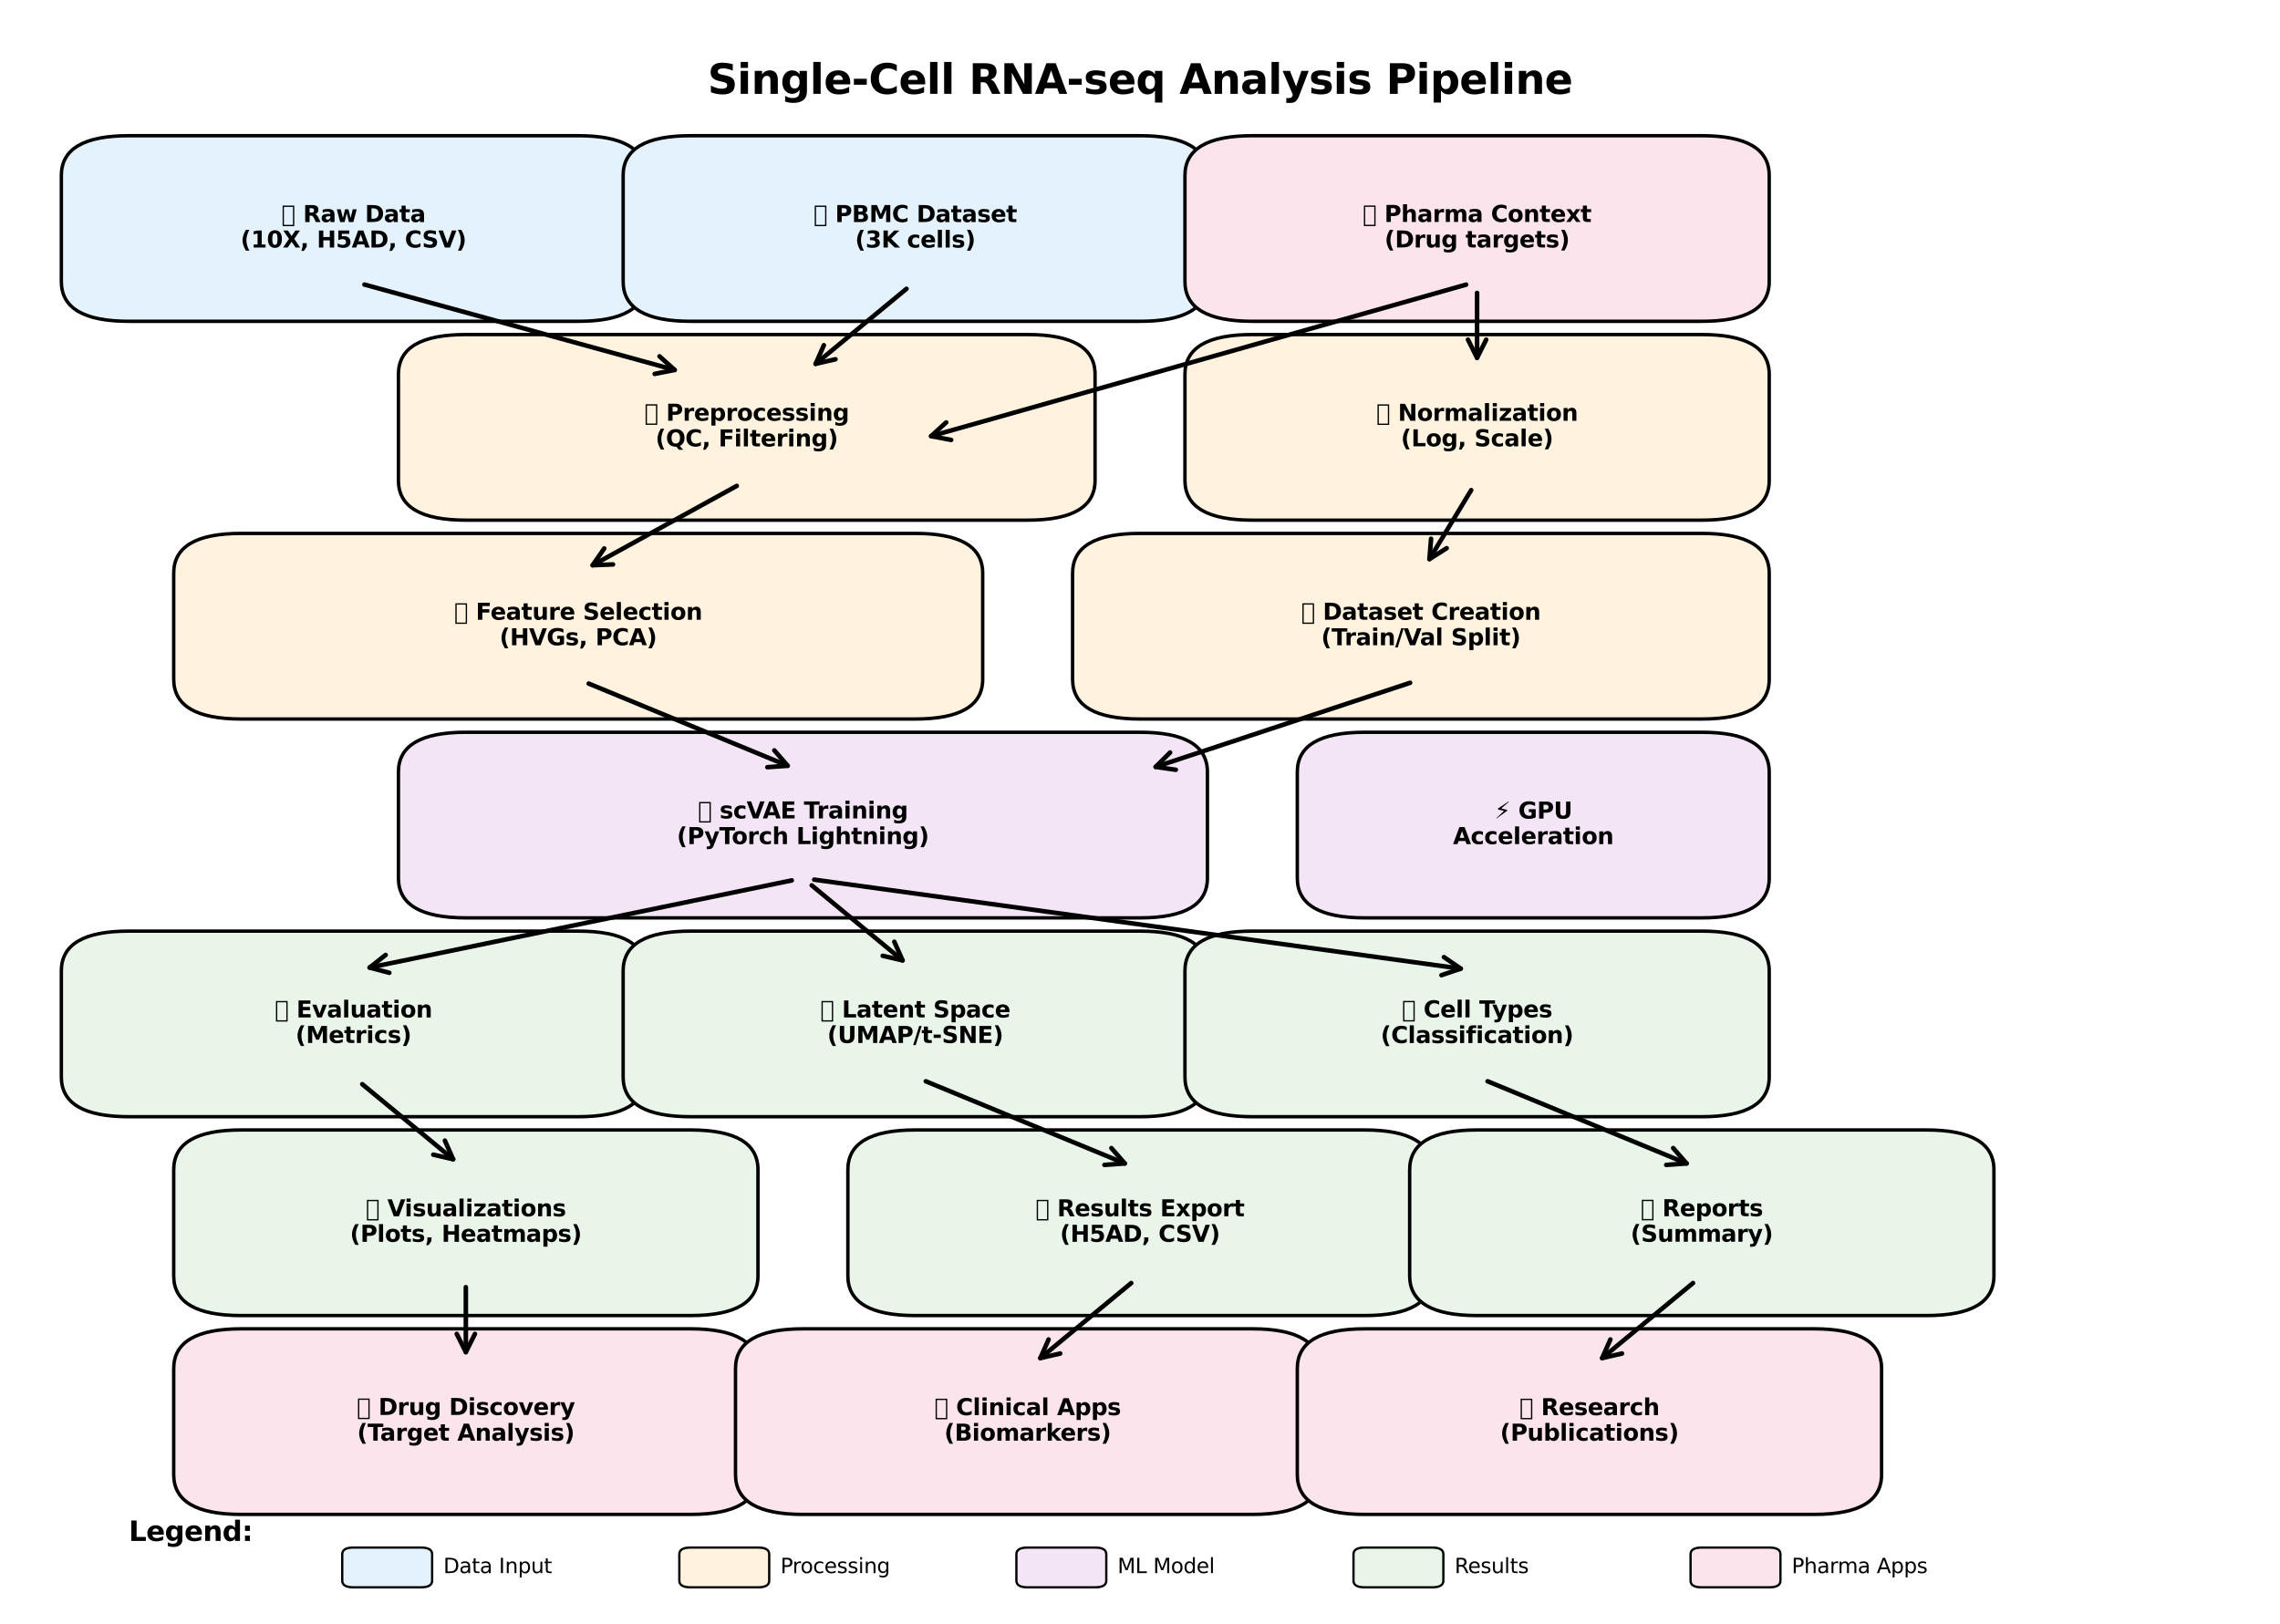 <?xml version="1.0" encoding="utf-8" standalone="no"?>
<!DOCTYPE svg PUBLIC "-//W3C//DTD SVG 1.1//EN"
  "http://www.w3.org/Graphics/SVG/1.1/DTD/svg11.dtd">
<svg xmlns:xlink="http://www.w3.org/1999/xlink" width="1000.8pt" height="712.8pt" viewBox="0 0 1000.8 712.8" xmlns="http://www.w3.org/2000/svg" version="1.1">
 <defs>
  <style type="text/css">*{stroke-linejoin: round; stroke-linecap: butt}</style>
 </defs>
 <g id="figure_1">
  <g id="patch_1">
   <path d="M 0 712.8 
L 1000.8 712.8 
L 1000.8 0 
L 0 0 
z
" style="fill: #ffffff"/>
  </g>
  <g id="axes_1">
   <g id="patch_2">
    <path d="M 56.52 141.06 
L 253.8 141.06 
Q 283.392 141.06 283.392 123.6 
L 283.392 77.04 
Q 283.392 59.58 253.8 59.58 
L 56.52 59.58 
Q 26.928 59.58 26.928 77.04 
L 26.928 123.6 
Q 26.928 141.06 56.52 141.06 
z
" clip-path="url(#pd3d079f729)" style="fill: #e3f2fd; stroke: #000000; stroke-width: 1.5; stroke-linejoin: miter"/>
   </g>
   <g id="patch_3">
    <path d="M 303.12 141.06 
L 500.4 141.06 
Q 529.992 141.06 529.992 123.6 
L 529.992 77.04 
Q 529.992 59.58 500.4 59.58 
L 303.12 59.58 
Q 273.528 59.58 273.528 77.04 
L 273.528 123.6 
Q 273.528 141.06 303.12 141.06 
z
" clip-path="url(#pd3d079f729)" style="fill: #e3f2fd; stroke: #000000; stroke-width: 1.5; stroke-linejoin: miter"/>
   </g>
   <g id="patch_4">
    <path d="M 549.72 141.06 
L 747 141.06 
Q 776.592 141.06 776.592 123.6 
L 776.592 77.04 
Q 776.592 59.58 747 59.58 
L 549.72 59.58 
Q 520.128 59.58 520.128 77.04 
L 520.128 123.6 
Q 520.128 141.06 549.72 141.06 
z
" clip-path="url(#pd3d079f729)" style="fill: #fce4ec; stroke: #000000; stroke-width: 1.5; stroke-linejoin: miter"/>
   </g>
   <g id="patch_5">
    <path d="M 204.48 228.36 
L 451.08 228.36 
Q 480.672 228.36 480.672 210.9 
L 480.672 164.34 
Q 480.672 146.88 451.08 146.88 
L 204.48 146.88 
Q 174.888 146.88 174.888 164.34 
L 174.888 210.9 
Q 174.888 228.36 204.48 228.36 
z
" clip-path="url(#pd3d079f729)" style="fill: #fff3e0; stroke: #000000; stroke-width: 1.5; stroke-linejoin: miter"/>
   </g>
   <g id="patch_6">
    <path d="M 549.72 228.36 
L 747 228.36 
Q 776.592 228.36 776.592 210.9 
L 776.592 164.34 
Q 776.592 146.88 747 146.88 
L 549.72 146.88 
Q 520.128 146.88 520.128 164.34 
L 520.128 210.9 
Q 520.128 228.36 549.72 228.36 
z
" clip-path="url(#pd3d079f729)" style="fill: #fff3e0; stroke: #000000; stroke-width: 1.5; stroke-linejoin: miter"/>
   </g>
   <g id="patch_7">
    <path d="M 105.84 315.66 
L 401.76 315.66 
Q 431.352 315.66 431.352 298.2 
L 431.352 251.64 
Q 431.352 234.18 401.76 234.18 
L 105.84 234.18 
Q 76.248 234.18 76.248 251.64 
L 76.248 298.2 
Q 76.248 315.66 105.84 315.66 
z
" clip-path="url(#pd3d079f729)" style="fill: #fff3e0; stroke: #000000; stroke-width: 1.5; stroke-linejoin: miter"/>
   </g>
   <g id="patch_8">
    <path d="M 500.4 315.66 
L 747 315.66 
Q 776.592 315.66 776.592 298.2 
L 776.592 251.64 
Q 776.592 234.18 747 234.18 
L 500.4 234.18 
Q 470.808 234.18 470.808 251.64 
L 470.808 298.2 
Q 470.808 315.66 500.4 315.66 
z
" clip-path="url(#pd3d079f729)" style="fill: #fff3e0; stroke: #000000; stroke-width: 1.5; stroke-linejoin: miter"/>
   </g>
   <g id="patch_9">
    <path d="M 204.48 402.96 
L 500.4 402.96 
Q 529.992 402.96 529.992 385.5 
L 529.992 338.94 
Q 529.992 321.48 500.4 321.48 
L 204.48 321.48 
Q 174.888 321.48 174.888 338.94 
L 174.888 385.5 
Q 174.888 402.96 204.48 402.96 
z
" clip-path="url(#pd3d079f729)" style="fill: #f3e5f5; stroke: #000000; stroke-width: 1.5; stroke-linejoin: miter"/>
   </g>
   <g id="patch_10">
    <path d="M 599.04 402.96 
L 747 402.96 
Q 776.592 402.96 776.592 385.5 
L 776.592 338.94 
Q 776.592 321.48 747 321.48 
L 599.04 321.48 
Q 569.448 321.48 569.448 338.94 
L 569.448 385.5 
Q 569.448 402.96 599.04 402.96 
z
" clip-path="url(#pd3d079f729)" style="fill: #f3e5f5; stroke: #000000; stroke-width: 1.5; stroke-linejoin: miter"/>
   </g>
   <g id="patch_11">
    <path d="M 56.52 490.26 
L 253.8 490.26 
Q 283.392 490.26 283.392 472.8 
L 283.392 426.24 
Q 283.392 408.78 253.8 408.78 
L 56.52 408.78 
Q 26.928 408.78 26.928 426.24 
L 26.928 472.8 
Q 26.928 490.26 56.52 490.26 
z
" clip-path="url(#pd3d079f729)" style="fill: #e8f5e8; stroke: #000000; stroke-width: 1.5; stroke-linejoin: miter"/>
   </g>
   <g id="patch_12">
    <path d="M 303.12 490.26 
L 500.4 490.26 
Q 529.992 490.26 529.992 472.8 
L 529.992 426.24 
Q 529.992 408.78 500.4 408.78 
L 303.12 408.78 
Q 273.528 408.78 273.528 426.24 
L 273.528 472.8 
Q 273.528 490.26 303.12 490.26 
z
" clip-path="url(#pd3d079f729)" style="fill: #e8f5e8; stroke: #000000; stroke-width: 1.5; stroke-linejoin: miter"/>
   </g>
   <g id="patch_13">
    <path d="M 549.72 490.26 
L 747 490.26 
Q 776.592 490.26 776.592 472.8 
L 776.592 426.24 
Q 776.592 408.78 747 408.78 
L 549.72 408.78 
Q 520.128 408.78 520.128 426.24 
L 520.128 472.8 
Q 520.128 490.26 549.72 490.26 
z
" clip-path="url(#pd3d079f729)" style="fill: #e8f5e8; stroke: #000000; stroke-width: 1.5; stroke-linejoin: miter"/>
   </g>
   <g id="patch_14">
    <path d="M 105.84 577.56 
L 303.12 577.56 
Q 332.712 577.56 332.712 560.1 
L 332.712 513.54 
Q 332.712 496.08 303.12 496.08 
L 105.84 496.08 
Q 76.248 496.08 76.248 513.54 
L 76.248 560.1 
Q 76.248 577.56 105.84 577.56 
z
" clip-path="url(#pd3d079f729)" style="fill: #e8f5e8; stroke: #000000; stroke-width: 1.5; stroke-linejoin: miter"/>
   </g>
   <g id="patch_15">
    <path d="M 401.76 577.56 
L 599.04 577.56 
Q 628.632 577.56 628.632 560.1 
L 628.632 513.54 
Q 628.632 496.08 599.04 496.08 
L 401.76 496.08 
Q 372.168 496.08 372.168 513.54 
L 372.168 560.1 
Q 372.168 577.56 401.76 577.56 
z
" clip-path="url(#pd3d079f729)" style="fill: #e8f5e8; stroke: #000000; stroke-width: 1.5; stroke-linejoin: miter"/>
   </g>
   <g id="patch_16">
    <path d="M 648.36 577.56 
L 845.64 577.56 
Q 875.232 577.56 875.232 560.1 
L 875.232 513.54 
Q 875.232 496.08 845.64 496.08 
L 648.36 496.08 
Q 618.768 496.08 618.768 513.54 
L 618.768 560.1 
Q 618.768 577.56 648.36 577.56 
z
" clip-path="url(#pd3d079f729)" style="fill: #e8f5e8; stroke: #000000; stroke-width: 1.5; stroke-linejoin: miter"/>
   </g>
   <g id="patch_17">
    <path d="M 105.84 664.86 
L 303.12 664.86 
Q 332.712 664.86 332.712 647.4 
L 332.712 600.84 
Q 332.712 583.38 303.12 583.38 
L 105.84 583.38 
Q 76.248 583.38 76.248 600.84 
L 76.248 647.4 
Q 76.248 664.86 105.84 664.86 
z
" clip-path="url(#pd3d079f729)" style="fill: #fce4ec; stroke: #000000; stroke-width: 1.5; stroke-linejoin: miter"/>
   </g>
   <g id="patch_18">
    <path d="M 352.44 664.86 
L 549.72 664.86 
Q 579.312 664.86 579.312 647.4 
L 579.312 600.84 
Q 579.312 583.38 549.72 583.38 
L 352.44 583.38 
Q 322.848 583.38 322.848 600.84 
L 322.848 647.4 
Q 322.848 664.86 352.44 664.86 
z
" clip-path="url(#pd3d079f729)" style="fill: #fce4ec; stroke: #000000; stroke-width: 1.5; stroke-linejoin: miter"/>
   </g>
   <g id="patch_19">
    <path d="M 599.04 664.86 
L 796.32 664.86 
Q 825.912 664.86 825.912 647.4 
L 825.912 600.84 
Q 825.912 583.38 796.32 583.38 
L 599.04 583.38 
Q 569.448 583.38 569.448 600.84 
L 569.448 647.4 
Q 569.448 664.86 599.04 664.86 
z
" clip-path="url(#pd3d079f729)" style="fill: #fce4ec; stroke: #000000; stroke-width: 1.5; stroke-linejoin: miter"/>
   </g>
   <g id="patch_20">
    <path d="M 159.978 124.927 
Q 229.14 143.97 296.146 162.42 
" style="fill: none; stroke: #000000; stroke-width: 2; stroke-linecap: round"/>
    <path d="M 289.495 156.44 
L 296.146 162.42 
L 287.371 164.152 
" style="fill: none; stroke: #000000; stroke-width: 2; stroke-linecap: round"/>
   </g>
   <g id="patch_21">
    <path d="M 397.904 126.785 
Q 377.099 143.971 358.018 159.732 
" style="fill: none; stroke: #000000; stroke-width: 2; stroke-linecap: round"/>
    <path d="M 366.734 157.721 
L 358.018 159.732 
L 361.639 151.553 
" style="fill: none; stroke: #000000; stroke-width: 2; stroke-linecap: round"/>
   </g>
   <g id="patch_22">
    <path d="M 648.36 128.598 
Q 648.36 143.971 648.36 157.108 
" style="fill: none; stroke: #000000; stroke-width: 2; stroke-linecap: round"/>
    <path d="M 652.36 149.108 
L 648.36 157.108 
L 644.36 149.108 
" style="fill: none; stroke: #000000; stroke-width: 2; stroke-linecap: round"/>
   </g>
   <g id="patch_23">
    <path d="M 323.402 213.311 
Q 290.791 231.269 260.139 248.149 
" style="fill: none; stroke: #000000; stroke-width: 2; stroke-linecap: round"/>
    <path d="M 269.076 247.794 
L 260.139 248.149 
L 265.217 240.787 
" style="fill: none; stroke: #000000; stroke-width: 2; stroke-linecap: round"/>
   </g>
   <g id="patch_24">
    <path d="M 645.77 215.179 
Q 636.03 231.27 627.448 245.448 
" style="fill: none; stroke: #000000; stroke-width: 2; stroke-linecap: round"/>
    <path d="M 635.013 240.675 
L 627.448 245.448 
L 628.169 236.532 
" style="fill: none; stroke: #000000; stroke-width: 2; stroke-linecap: round"/>
   </g>
   <g id="patch_25">
    <path d="M 258.421 300.108 
Q 303.119 318.57 345.751 336.177 
" style="fill: none; stroke: #000000; stroke-width: 2; stroke-linecap: round"/>
    <path d="M 339.884 329.426 
L 345.751 336.177 
L 336.83 336.82 
" style="fill: none; stroke: #000000; stroke-width: 2; stroke-linecap: round"/>
   </g>
   <g id="patch_26">
    <path d="M 618.955 299.768 
Q 562.053 318.569 507.274 336.669 
" style="fill: none; stroke: #000000; stroke-width: 2; stroke-linecap: round"/>
    <path d="M 516.125 337.957 
L 507.274 336.669 
L 513.615 330.361 
" style="fill: none; stroke: #000000; stroke-width: 2; stroke-linecap: round"/>
   </g>
   <g id="patch_27">
    <path d="M 347.542 386.511 
Q 253.801 405.87 162.249 424.776 
" style="fill: none; stroke: #000000; stroke-width: 2; stroke-linecap: round"/>
    <path d="M 170.893 427.075 
L 162.249 424.776 
L 169.275 419.241 
" style="fill: none; stroke: #000000; stroke-width: 2; stroke-linecap: round"/>
   </g>
   <g id="patch_28">
    <path d="M 356.296 388.685 
Q 377.101 405.871 396.182 421.632 
" style="fill: none; stroke: #000000; stroke-width: 2; stroke-linecap: round"/>
    <path d="M 392.561 413.453 
L 396.182 421.632 
L 387.466 419.621 
" style="fill: none; stroke: #000000; stroke-width: 2; stroke-linecap: round"/>
   </g>
   <g id="patch_29">
    <path d="M 357.393 386.182 
Q 500.401 405.87 641.194 425.254 
" style="fill: none; stroke: #000000; stroke-width: 2; stroke-linecap: round"/>
    <path d="M 633.815 420.2 
L 641.194 425.254 
L 632.724 428.125 
" style="fill: none; stroke: #000000; stroke-width: 2; stroke-linecap: round"/>
   </g>
   <g id="patch_30">
    <path d="M 159.016 475.985 
Q 179.821 493.171 198.902 508.932 
" style="fill: none; stroke: #000000; stroke-width: 2; stroke-linecap: round"/>
    <path d="M 195.281 500.753 
L 198.902 508.932 
L 190.186 506.921 
" style="fill: none; stroke: #000000; stroke-width: 2; stroke-linecap: round"/>
   </g>
   <g id="patch_31">
    <path d="M 406.381 474.708 
Q 451.079 493.17 493.711 510.777 
" style="fill: none; stroke: #000000; stroke-width: 2; stroke-linecap: round"/>
    <path d="M 487.844 504.026 
L 493.711 510.777 
L 484.79 511.42 
" style="fill: none; stroke: #000000; stroke-width: 2; stroke-linecap: round"/>
   </g>
   <g id="patch_32">
    <path d="M 652.981 474.708 
Q 697.679 493.17 740.311 510.777 
" style="fill: none; stroke: #000000; stroke-width: 2; stroke-linecap: round"/>
    <path d="M 734.444 504.026 
L 740.311 510.777 
L 731.39 511.42 
" style="fill: none; stroke: #000000; stroke-width: 2; stroke-linecap: round"/>
   </g>
   <g id="patch_33">
    <path d="M 204.48 565.098 
Q 204.48 580.471 204.48 593.608 
" style="fill: none; stroke: #000000; stroke-width: 2; stroke-linecap: round"/>
    <path d="M 208.48 585.608 
L 204.48 593.608 
L 200.48 585.608 
" style="fill: none; stroke: #000000; stroke-width: 2; stroke-linecap: round"/>
   </g>
   <g id="patch_34">
    <path d="M 496.544 563.285 
Q 475.739 580.471 456.658 596.232 
" style="fill: none; stroke: #000000; stroke-width: 2; stroke-linecap: round"/>
    <path d="M 465.374 594.221 
L 456.658 596.232 
L 460.279 588.053 
" style="fill: none; stroke: #000000; stroke-width: 2; stroke-linecap: round"/>
   </g>
   <g id="patch_35">
    <path d="M 743.144 563.285 
Q 722.339 580.471 703.258 596.232 
" style="fill: none; stroke: #000000; stroke-width: 2; stroke-linecap: round"/>
    <path d="M 711.974 594.221 
L 703.258 596.232 
L 706.879 588.053 
" style="fill: none; stroke: #000000; stroke-width: 2; stroke-linecap: round"/>
   </g>
   <g id="patch_36">
    <path d="M 643.547 124.963 
Q 525.057 158.521 408.719 191.469 
" style="fill: none; stroke: #000000; stroke-width: 2; stroke-linecap: round"/>
    <path d="M 417.506 193.138 
L 408.719 191.469 
L 415.326 185.441 
" style="fill: none; stroke: #000000; stroke-width: 2; stroke-linecap: round"/>
   </g>
   <g id="patch_37">
    <path d="M 155.16 696.87 
L 184.752 696.87 
Q 189.684 696.87 189.684 693.96 
L 189.684 682.32 
Q 189.684 679.41 184.752 679.41 
L 155.16 679.41 
Q 150.228 679.41 150.228 682.32 
L 150.228 693.96 
Q 150.228 696.87 155.16 696.87 
z
" clip-path="url(#pd3d079f729)" style="fill: #e3f2fd; stroke: #000000; stroke-linejoin: miter"/>
   </g>
   <g id="patch_38">
    <path d="M 303.12 696.87 
L 332.712 696.87 
Q 337.644 696.87 337.644 693.96 
L 337.644 682.32 
Q 337.644 679.41 332.712 679.41 
L 303.12 679.41 
Q 298.188 679.41 298.188 682.32 
L 298.188 693.96 
Q 298.188 696.87 303.12 696.87 
z
" clip-path="url(#pd3d079f729)" style="fill: #fff3e0; stroke: #000000; stroke-linejoin: miter"/>
   </g>
   <g id="patch_39">
    <path d="M 451.08 696.87 
L 480.672 696.87 
Q 485.604 696.87 485.604 693.96 
L 485.604 682.32 
Q 485.604 679.41 480.672 679.41 
L 451.08 679.41 
Q 446.148 679.41 446.148 682.32 
L 446.148 693.96 
Q 446.148 696.87 451.08 696.87 
z
" clip-path="url(#pd3d079f729)" style="fill: #f3e5f5; stroke: #000000; stroke-linejoin: miter"/>
   </g>
   <g id="patch_40">
    <path d="M 599.04 696.87 
L 628.632 696.87 
Q 633.564 696.87 633.564 693.96 
L 633.564 682.32 
Q 633.564 679.41 628.632 679.41 
L 599.04 679.41 
Q 594.108 679.41 594.108 682.32 
L 594.108 693.96 
Q 594.108 696.87 599.04 696.87 
z
" clip-path="url(#pd3d079f729)" style="fill: #e8f5e8; stroke: #000000; stroke-linejoin: miter"/>
   </g>
   <g id="patch_41">
    <path d="M 747 696.87 
L 776.592 696.87 
Q 781.524 696.87 781.524 693.96 
L 781.524 682.32 
Q 781.524 679.41 776.592 679.41 
L 747 679.41 
Q 742.068 679.41 742.068 682.32 
L 742.068 693.96 
Q 742.068 696.87 747 696.87 
z
" clip-path="url(#pd3d079f729)" style="fill: #fce4ec; stroke: #000000; stroke-linejoin: miter"/>
   </g>
   <g id="text_1">
    <!-- Single-Cell RNA-seq Analysis Pipeline -->
    <g transform="translate(310.608 41.197) scale(0.18 -0.18)">
     <defs>
      <path id="DejaVuSans-Bold-53" d="M 3834 4519 
L 3834 3531 
Q 3450 3703 3084 3790 
Q 2719 3878 2394 3878 
Q 1963 3878 1756 3759 
Q 1550 3641 1550 3391 
Q 1550 3203 1689 3098 
Q 1828 2994 2194 2919 
L 2706 2816 
Q 3484 2659 3812 2340 
Q 4141 2022 4141 1434 
Q 4141 663 3683 286 
Q 3225 -91 2284 -91 
Q 1841 -91 1394 -6 
Q 947 78 500 244 
L 500 1259 
Q 947 1022 1364 901 
Q 1781 781 2169 781 
Q 2563 781 2772 912 
Q 2981 1044 2981 1288 
Q 2981 1506 2839 1625 
Q 2697 1744 2272 1838 
L 1806 1941 
Q 1106 2091 782 2419 
Q 459 2747 459 3303 
Q 459 4000 909 4375 
Q 1359 4750 2203 4750 
Q 2588 4750 2994 4692 
Q 3400 4634 3834 4519 
z
" transform="scale(0.016)"/>
      <path id="DejaVuSans-Bold-69" d="M 538 3500 
L 1656 3500 
L 1656 0 
L 538 0 
L 538 3500 
z
M 538 4863 
L 1656 4863 
L 1656 3950 
L 538 3950 
L 538 4863 
z
" transform="scale(0.016)"/>
      <path id="DejaVuSans-Bold-6e" d="M 4056 2131 
L 4056 0 
L 2931 0 
L 2931 347 
L 2931 1631 
Q 2931 2084 2911 2256 
Q 2891 2428 2841 2509 
Q 2775 2619 2662 2680 
Q 2550 2741 2406 2741 
Q 2056 2741 1856 2470 
Q 1656 2200 1656 1722 
L 1656 0 
L 538 0 
L 538 3500 
L 1656 3500 
L 1656 2988 
Q 1909 3294 2193 3439 
Q 2478 3584 2822 3584 
Q 3428 3584 3742 3212 
Q 4056 2841 4056 2131 
z
" transform="scale(0.016)"/>
      <path id="DejaVuSans-Bold-67" d="M 2919 594 
Q 2688 288 2409 144 
Q 2131 0 1766 0 
Q 1125 0 706 504 
Q 288 1009 288 1791 
Q 288 2575 706 3076 
Q 1125 3578 1766 3578 
Q 2131 3578 2409 3434 
Q 2688 3291 2919 2981 
L 2919 3500 
L 4044 3500 
L 4044 353 
Q 4044 -491 3511 -936 
Q 2978 -1381 1966 -1381 
Q 1638 -1381 1331 -1331 
Q 1025 -1281 716 -1178 
L 716 -306 
Q 1009 -475 1290 -558 
Q 1572 -641 1856 -641 
Q 2406 -641 2662 -400 
Q 2919 -159 2919 353 
L 2919 594 
z
M 2181 2772 
Q 1834 2772 1640 2515 
Q 1447 2259 1447 1791 
Q 1447 1309 1634 1061 
Q 1822 813 2181 813 
Q 2531 813 2725 1069 
Q 2919 1325 2919 1791 
Q 2919 2259 2725 2515 
Q 2531 2772 2181 2772 
z
" transform="scale(0.016)"/>
      <path id="DejaVuSans-Bold-6c" d="M 538 4863 
L 1656 4863 
L 1656 0 
L 538 0 
L 538 4863 
z
" transform="scale(0.016)"/>
      <path id="DejaVuSans-Bold-65" d="M 4031 1759 
L 4031 1441 
L 1416 1441 
Q 1456 1047 1700 850 
Q 1944 653 2381 653 
Q 2734 653 3104 758 
Q 3475 863 3866 1075 
L 3866 213 
Q 3469 63 3072 -14 
Q 2675 -91 2278 -91 
Q 1328 -91 801 392 
Q 275 875 275 1747 
Q 275 2603 792 3093 
Q 1309 3584 2216 3584 
Q 3041 3584 3536 3087 
Q 4031 2591 4031 1759 
z
M 2881 2131 
Q 2881 2450 2695 2645 
Q 2509 2841 2209 2841 
Q 1884 2841 1681 2658 
Q 1478 2475 1428 2131 
L 2881 2131 
z
" transform="scale(0.016)"/>
      <path id="DejaVuSans-Bold-2d" d="M 347 2297 
L 2309 2297 
L 2309 1388 
L 347 1388 
L 347 2297 
z
" transform="scale(0.016)"/>
      <path id="DejaVuSans-Bold-43" d="M 4288 256 
Q 3956 84 3597 -3 
Q 3238 -91 2847 -91 
Q 1681 -91 1000 561 
Q 319 1213 319 2328 
Q 319 3447 1000 4098 
Q 1681 4750 2847 4750 
Q 3238 4750 3597 4662 
Q 3956 4575 4288 4403 
L 4288 3438 
Q 3953 3666 3628 3772 
Q 3303 3878 2944 3878 
Q 2300 3878 1931 3465 
Q 1563 3053 1563 2328 
Q 1563 1606 1931 1193 
Q 2300 781 2944 781 
Q 3303 781 3628 887 
Q 3953 994 4288 1222 
L 4288 256 
z
" transform="scale(0.016)"/>
      <path id="DejaVuSans-Bold-20" transform="scale(0.016)"/>
      <path id="DejaVuSans-Bold-52" d="M 2297 2597 
Q 2675 2597 2839 2737 
Q 3003 2878 3003 3200 
Q 3003 3519 2839 3656 
Q 2675 3794 2297 3794 
L 1791 3794 
L 1791 2597 
L 2297 2597 
z
M 1791 1766 
L 1791 0 
L 588 0 
L 588 4666 
L 2425 4666 
Q 3347 4666 3776 4356 
Q 4206 4047 4206 3378 
Q 4206 2916 3982 2619 
Q 3759 2322 3309 2181 
Q 3556 2125 3751 1926 
Q 3947 1728 4147 1325 
L 4800 0 
L 3519 0 
L 2950 1159 
Q 2778 1509 2601 1637 
Q 2425 1766 2131 1766 
L 1791 1766 
z
" transform="scale(0.016)"/>
      <path id="DejaVuSans-Bold-4e" d="M 588 4666 
L 1931 4666 
L 3628 1466 
L 3628 4666 
L 4769 4666 
L 4769 0 
L 3425 0 
L 1728 3200 
L 1728 0 
L 588 0 
L 588 4666 
z
" transform="scale(0.016)"/>
      <path id="DejaVuSans-Bold-41" d="M 3419 850 
L 1538 850 
L 1241 0 
L 31 0 
L 1759 4666 
L 3194 4666 
L 4922 0 
L 3713 0 
L 3419 850 
z
M 1838 1716 
L 3116 1716 
L 2478 3572 
L 1838 1716 
z
" transform="scale(0.016)"/>
      <path id="DejaVuSans-Bold-73" d="M 3272 3391 
L 3272 2541 
Q 2913 2691 2578 2766 
Q 2244 2841 1947 2841 
Q 1628 2841 1473 2761 
Q 1319 2681 1319 2516 
Q 1319 2381 1436 2309 
Q 1553 2238 1856 2203 
L 2053 2175 
Q 2913 2066 3209 1816 
Q 3506 1566 3506 1031 
Q 3506 472 3093 190 
Q 2681 -91 1863 -91 
Q 1516 -91 1145 -36 
Q 775 19 384 128 
L 384 978 
Q 719 816 1070 734 
Q 1422 653 1784 653 
Q 2113 653 2278 743 
Q 2444 834 2444 1013 
Q 2444 1163 2330 1236 
Q 2216 1309 1875 1350 
L 1678 1375 
Q 931 1469 631 1722 
Q 331 1975 331 2491 
Q 331 3047 712 3315 
Q 1094 3584 1881 3584 
Q 2191 3584 2531 3537 
Q 2872 3491 3272 3391 
z
" transform="scale(0.016)"/>
      <path id="DejaVuSans-Bold-71" d="M 2181 2772 
Q 1825 2772 1636 2509 
Q 1447 2247 1447 1747 
Q 1447 1247 1636 984 
Q 1825 722 2181 722 
Q 2541 722 2730 984 
Q 2919 1247 2919 1747 
Q 2919 2247 2730 2509 
Q 2541 2772 2181 2772 
z
M 2919 506 
Q 2688 197 2409 53 
Q 2131 -91 1766 -91 
Q 1119 -91 703 423 
Q 288 938 288 1747 
Q 288 2556 703 3067 
Q 1119 3578 1766 3578 
Q 2131 3578 2409 3434 
Q 2688 3291 2919 2981 
L 2919 3500 
L 4044 3500 
L 4044 -1331 
L 2919 -1331 
L 2919 506 
z
" transform="scale(0.016)"/>
      <path id="DejaVuSans-Bold-61" d="M 2106 1575 
Q 1756 1575 1579 1456 
Q 1403 1338 1403 1106 
Q 1403 894 1545 773 
Q 1688 653 1941 653 
Q 2256 653 2472 879 
Q 2688 1106 2688 1447 
L 2688 1575 
L 2106 1575 
z
M 3816 1997 
L 3816 0 
L 2688 0 
L 2688 519 
Q 2463 200 2181 54 
Q 1900 -91 1497 -91 
Q 953 -91 614 226 
Q 275 544 275 1050 
Q 275 1666 698 1953 
Q 1122 2241 2028 2241 
L 2688 2241 
L 2688 2328 
Q 2688 2594 2478 2717 
Q 2269 2841 1825 2841 
Q 1466 2841 1156 2769 
Q 847 2697 581 2553 
L 581 3406 
Q 941 3494 1303 3539 
Q 1666 3584 2028 3584 
Q 2975 3584 3395 3211 
Q 3816 2838 3816 1997 
z
" transform="scale(0.016)"/>
      <path id="DejaVuSans-Bold-79" d="M 78 3500 
L 1197 3500 
L 2138 1125 
L 2938 3500 
L 4056 3500 
L 2584 -331 
Q 2363 -916 2067 -1148 
Q 1772 -1381 1288 -1381 
L 641 -1381 
L 641 -647 
L 991 -647 
Q 1275 -647 1404 -556 
Q 1534 -466 1606 -231 
L 1638 -134 
L 78 3500 
z
" transform="scale(0.016)"/>
      <path id="DejaVuSans-Bold-50" d="M 588 4666 
L 2584 4666 
Q 3475 4666 3951 4270 
Q 4428 3875 4428 3144 
Q 4428 2409 3951 2014 
Q 3475 1619 2584 1619 
L 1791 1619 
L 1791 0 
L 588 0 
L 588 4666 
z
M 1791 3794 
L 1791 2491 
L 2456 2491 
Q 2806 2491 2997 2661 
Q 3188 2831 3188 3144 
Q 3188 3456 2997 3625 
Q 2806 3794 2456 3794 
L 1791 3794 
z
" transform="scale(0.016)"/>
      <path id="DejaVuSans-Bold-70" d="M 1656 506 
L 1656 -1331 
L 538 -1331 
L 538 3500 
L 1656 3500 
L 1656 2988 
Q 1888 3294 2169 3439 
Q 2450 3584 2816 3584 
Q 3463 3584 3878 3070 
Q 4294 2556 4294 1747 
Q 4294 938 3878 423 
Q 3463 -91 2816 -91 
Q 2450 -91 2169 54 
Q 1888 200 1656 506 
z
M 2400 2772 
Q 2041 2772 1848 2508 
Q 1656 2244 1656 1747 
Q 1656 1250 1848 986 
Q 2041 722 2400 722 
Q 2759 722 2948 984 
Q 3138 1247 3138 1747 
Q 3138 2247 2948 2509 
Q 2759 2772 2400 2772 
z
" transform="scale(0.016)"/>
     </defs>
     <use xlink:href="#DejaVuSans-Bold-53"/>
     <use xlink:href="#DejaVuSans-Bold-69" transform="translate(72.021 0)"/>
     <use xlink:href="#DejaVuSans-Bold-6e" transform="translate(106.299 0)"/>
     <use xlink:href="#DejaVuSans-Bold-67" transform="translate(177.49 0)"/>
     <use xlink:href="#DejaVuSans-Bold-6c" transform="translate(249.072 0)"/>
     <use xlink:href="#DejaVuSans-Bold-65" transform="translate(283.35 0)"/>
     <use xlink:href="#DejaVuSans-Bold-2d" transform="translate(351.172 0)"/>
     <use xlink:href="#DejaVuSans-Bold-43" transform="translate(392.676 0)"/>
     <use xlink:href="#DejaVuSans-Bold-65" transform="translate(466.064 0)"/>
     <use xlink:href="#DejaVuSans-Bold-6c" transform="translate(533.887 0)"/>
     <use xlink:href="#DejaVuSans-Bold-6c" transform="translate(568.164 0)"/>
     <use xlink:href="#DejaVuSans-Bold-20" transform="translate(602.441 0)"/>
     <use xlink:href="#DejaVuSans-Bold-52" transform="translate(637.256 0)"/>
     <use xlink:href="#DejaVuSans-Bold-4e" transform="translate(714.258 0)"/>
     <use xlink:href="#DejaVuSans-Bold-41" transform="translate(797.949 0)"/>
     <use xlink:href="#DejaVuSans-Bold-2d" transform="translate(875.342 0)"/>
     <use xlink:href="#DejaVuSans-Bold-73" transform="translate(916.846 0)"/>
     <use xlink:href="#DejaVuSans-Bold-65" transform="translate(976.367 0)"/>
     <use xlink:href="#DejaVuSans-Bold-71" transform="translate(1044.189 0)"/>
     <use xlink:href="#DejaVuSans-Bold-20" transform="translate(1115.771 0)"/>
     <use xlink:href="#DejaVuSans-Bold-41" transform="translate(1150.586 0)"/>
     <use xlink:href="#DejaVuSans-Bold-6e" transform="translate(1227.979 0)"/>
     <use xlink:href="#DejaVuSans-Bold-61" transform="translate(1299.17 0)"/>
     <use xlink:href="#DejaVuSans-Bold-6c" transform="translate(1366.65 0)"/>
     <use xlink:href="#DejaVuSans-Bold-79" transform="translate(1400.928 0)"/>
     <use xlink:href="#DejaVuSans-Bold-73" transform="translate(1466.113 0)"/>
     <use xlink:href="#DejaVuSans-Bold-69" transform="translate(1525.635 0)"/>
     <use xlink:href="#DejaVuSans-Bold-73" transform="translate(1559.912 0)"/>
     <use xlink:href="#DejaVuSans-Bold-20" transform="translate(1619.434 0)"/>
     <use xlink:href="#DejaVuSans-Bold-50" transform="translate(1654.248 0)"/>
     <use xlink:href="#DejaVuSans-Bold-69" transform="translate(1727.539 0)"/>
     <use xlink:href="#DejaVuSans-Bold-70" transform="translate(1761.816 0)"/>
     <use xlink:href="#DejaVuSans-Bold-65" transform="translate(1833.398 0)"/>
     <use xlink:href="#DejaVuSans-Bold-6c" transform="translate(1901.221 0)"/>
     <use xlink:href="#DejaVuSans-Bold-69" transform="translate(1935.498 0)"/>
     <use xlink:href="#DejaVuSans-Bold-6e" transform="translate(1969.775 0)"/>
     <use xlink:href="#DejaVuSans-Bold-65" transform="translate(2040.967 0)"/>
    </g>
   </g>
   <g id="text_2">
    <!-- 📥 Raw Data -->
    <g transform="translate(123.545 97.48) scale(0.1 -0.1)">
     <defs>
      <path id="DejaVuSans-Bold-1f4e5" d="M 319 -1131 
L 319 4513 
L 3519 4513 
L 3519 -1131 
L 319 -1131 
z
M 678 -775 
L 3163 -775 
L 3163 4153 
L 678 4153 
L 678 -775 
z
" transform="scale(0.016)"/>
      <path id="DejaVuSans-Bold-77" d="M 225 3500 
L 1313 3500 
L 1900 1088 
L 2491 3500 
L 3425 3500 
L 4013 1113 
L 4603 3500 
L 5691 3500 
L 4769 0 
L 3547 0 
L 2956 2406 
L 2369 0 
L 1147 0 
L 225 3500 
z
" transform="scale(0.016)"/>
      <path id="DejaVuSans-Bold-44" d="M 1791 3756 
L 1791 909 
L 2222 909 
Q 2959 909 3348 1275 
Q 3738 1641 3738 2338 
Q 3738 3031 3350 3393 
Q 2963 3756 2222 3756 
L 1791 3756 
z
M 588 4666 
L 1856 4666 
Q 2919 4666 3439 4514 
Q 3959 4363 4331 4000 
Q 4659 3684 4818 3271 
Q 4978 2859 4978 2338 
Q 4978 1809 4818 1395 
Q 4659 981 4331 666 
Q 3956 303 3431 151 
Q 2906 0 1856 0 
L 588 0 
L 588 4666 
z
" transform="scale(0.016)"/>
      <path id="DejaVuSans-Bold-74" d="M 1759 4494 
L 1759 3500 
L 2913 3500 
L 2913 2700 
L 1759 2700 
L 1759 1216 
Q 1759 972 1856 886 
Q 1953 800 2241 800 
L 2816 800 
L 2816 0 
L 1856 0 
Q 1194 0 917 276 
Q 641 553 641 1216 
L 641 2700 
L 84 2700 
L 84 3500 
L 641 3500 
L 641 4494 
L 1759 4494 
z
" transform="scale(0.016)"/>
     </defs>
     <use xlink:href="#DejaVuSans-Bold-1f4e5"/>
     <use xlink:href="#DejaVuSans-Bold-20" transform="translate(60.01 0)"/>
     <use xlink:href="#DejaVuSans-Bold-52" transform="translate(94.824 0)"/>
     <use xlink:href="#DejaVuSans-Bold-61" transform="translate(171.826 0)"/>
     <use xlink:href="#DejaVuSans-Bold-77" transform="translate(239.307 0)"/>
     <use xlink:href="#DejaVuSans-Bold-20" transform="translate(331.689 0)"/>
     <use xlink:href="#DejaVuSans-Bold-44" transform="translate(366.504 0)"/>
     <use xlink:href="#DejaVuSans-Bold-61" transform="translate(449.512 0)"/>
     <use xlink:href="#DejaVuSans-Bold-74" transform="translate(516.992 0)"/>
     <use xlink:href="#DejaVuSans-Bold-61" transform="translate(564.795 0)"/>
    </g>
    <!-- (10X, H5AD, CSV) -->
    <g transform="translate(105.58 108.678) scale(0.1 -0.1)">
     <defs>
      <path id="DejaVuSans-Bold-28" d="M 2413 -844 
L 1484 -844 
Q 1006 -72 778 623 
Q 550 1319 550 2003 
Q 550 2688 779 3389 
Q 1009 4091 1484 4856 
L 2413 4856 
Q 2013 4116 1813 3408 
Q 1613 2700 1613 2009 
Q 1613 1319 1811 609 
Q 2009 -100 2413 -844 
z
" transform="scale(0.016)"/>
      <path id="DejaVuSans-Bold-31" d="M 750 831 
L 1813 831 
L 1813 3847 
L 722 3622 
L 722 4441 
L 1806 4666 
L 2950 4666 
L 2950 831 
L 4013 831 
L 4013 0 
L 750 0 
L 750 831 
z
" transform="scale(0.016)"/>
      <path id="DejaVuSans-Bold-30" d="M 2944 2338 
Q 2944 3213 2780 3570 
Q 2616 3928 2228 3928 
Q 1841 3928 1675 3570 
Q 1509 3213 1509 2338 
Q 1509 1453 1675 1090 
Q 1841 728 2228 728 
Q 2613 728 2778 1090 
Q 2944 1453 2944 2338 
z
M 4147 2328 
Q 4147 1169 3647 539 
Q 3147 -91 2228 -91 
Q 1306 -91 806 539 
Q 306 1169 306 2328 
Q 306 3491 806 4120 
Q 1306 4750 2228 4750 
Q 3147 4750 3647 4120 
Q 4147 3491 4147 2328 
z
" transform="scale(0.016)"/>
      <path id="DejaVuSans-Bold-58" d="M 3188 2381 
L 4806 0 
L 3553 0 
L 2463 1594 
L 1381 0 
L 122 0 
L 1741 2381 
L 184 4666 
L 1441 4666 
L 2463 3163 
L 3481 4666 
L 4744 4666 
L 3188 2381 
z
" transform="scale(0.016)"/>
      <path id="DejaVuSans-Bold-2c" d="M 653 1209 
L 1778 1209 
L 1778 256 
L 1006 -909 
L 341 -909 
L 653 256 
L 653 1209 
z
" transform="scale(0.016)"/>
      <path id="DejaVuSans-Bold-48" d="M 588 4666 
L 1791 4666 
L 1791 2888 
L 3566 2888 
L 3566 4666 
L 4769 4666 
L 4769 0 
L 3566 0 
L 3566 1978 
L 1791 1978 
L 1791 0 
L 588 0 
L 588 4666 
z
" transform="scale(0.016)"/>
      <path id="DejaVuSans-Bold-35" d="M 678 4666 
L 3669 4666 
L 3669 3781 
L 1638 3781 
L 1638 3059 
Q 1775 3097 1914 3117 
Q 2053 3138 2203 3138 
Q 3056 3138 3531 2711 
Q 4006 2284 4006 1522 
Q 4006 766 3489 337 
Q 2972 -91 2053 -91 
Q 1656 -91 1267 -14 
Q 878 63 494 219 
L 494 1166 
Q 875 947 1217 837 
Q 1559 728 1863 728 
Q 2300 728 2551 942 
Q 2803 1156 2803 1522 
Q 2803 1891 2551 2103 
Q 2300 2316 1863 2316 
Q 1603 2316 1309 2248 
Q 1016 2181 678 2041 
L 678 4666 
z
" transform="scale(0.016)"/>
      <path id="DejaVuSans-Bold-56" d="M 31 4666 
L 1241 4666 
L 2478 1222 
L 3713 4666 
L 4922 4666 
L 3194 0 
L 1759 0 
L 31 4666 
z
" transform="scale(0.016)"/>
      <path id="DejaVuSans-Bold-29" d="M 513 -844 
Q 913 -100 1113 609 
Q 1313 1319 1313 2009 
Q 1313 2700 1113 3408 
Q 913 4116 513 4856 
L 1441 4856 
Q 1916 4091 2145 3389 
Q 2375 2688 2375 2003 
Q 2375 1319 2147 623 
Q 1919 -72 1441 -844 
L 513 -844 
z
" transform="scale(0.016)"/>
     </defs>
     <use xlink:href="#DejaVuSans-Bold-28"/>
     <use xlink:href="#DejaVuSans-Bold-31" transform="translate(45.703 0)"/>
     <use xlink:href="#DejaVuSans-Bold-30" transform="translate(115.283 0)"/>
     <use xlink:href="#DejaVuSans-Bold-58" transform="translate(184.863 0)"/>
     <use xlink:href="#DejaVuSans-Bold-2c" transform="translate(261.963 0)"/>
     <use xlink:href="#DejaVuSans-Bold-20" transform="translate(299.951 0)"/>
     <use xlink:href="#DejaVuSans-Bold-48" transform="translate(334.766 0)"/>
     <use xlink:href="#DejaVuSans-Bold-35" transform="translate(418.457 0)"/>
     <use xlink:href="#DejaVuSans-Bold-41" transform="translate(488.037 0)"/>
     <use xlink:href="#DejaVuSans-Bold-44" transform="translate(565.43 0)"/>
     <use xlink:href="#DejaVuSans-Bold-2c" transform="translate(648.438 0)"/>
     <use xlink:href="#DejaVuSans-Bold-20" transform="translate(686.426 0)"/>
     <use xlink:href="#DejaVuSans-Bold-43" transform="translate(721.24 0)"/>
     <use xlink:href="#DejaVuSans-Bold-53" transform="translate(796.504 0)"/>
     <use xlink:href="#DejaVuSans-Bold-56" transform="translate(868.525 0)"/>
     <use xlink:href="#DejaVuSans-Bold-29" transform="translate(945.918 0)"/>
    </g>
   </g>
   <g id="text_3">
    <!-- 🧪 PBMC Dataset -->
    <g transform="translate(357.111 97.48) scale(0.1 -0.1)">
     <defs>
      <path id="DejaVuSans-Bold-1f9ea" d="M 319 -1131 
L 319 4513 
L 3519 4513 
L 3519 -1131 
L 319 -1131 
z
M 678 -775 
L 3163 -775 
L 3163 4153 
L 678 4153 
L 678 -775 
z
" transform="scale(0.016)"/>
      <path id="DejaVuSans-Bold-42" d="M 2456 2859 
Q 2741 2859 2887 2984 
Q 3034 3109 3034 3353 
Q 3034 3594 2887 3720 
Q 2741 3847 2456 3847 
L 1791 3847 
L 1791 2859 
L 2456 2859 
z
M 2497 819 
Q 2859 819 3042 972 
Q 3225 1125 3225 1434 
Q 3225 1738 3044 1889 
Q 2863 2041 2497 2041 
L 1791 2041 
L 1791 819 
L 2497 819 
z
M 3616 2497 
Q 4003 2384 4215 2081 
Q 4428 1778 4428 1338 
Q 4428 663 3972 331 
Q 3516 0 2584 0 
L 588 0 
L 588 4666 
L 2394 4666 
Q 3366 4666 3802 4372 
Q 4238 4078 4238 3431 
Q 4238 3091 4078 2852 
Q 3919 2613 3616 2497 
z
" transform="scale(0.016)"/>
      <path id="DejaVuSans-Bold-4d" d="M 588 4666 
L 2119 4666 
L 3181 2169 
L 4250 4666 
L 5778 4666 
L 5778 0 
L 4641 0 
L 4641 3413 
L 3566 897 
L 2803 897 
L 1728 3413 
L 1728 0 
L 588 0 
L 588 4666 
z
" transform="scale(0.016)"/>
     </defs>
     <use xlink:href="#DejaVuSans-Bold-1f9ea"/>
     <use xlink:href="#DejaVuSans-Bold-20" transform="translate(60.01 0)"/>
     <use xlink:href="#DejaVuSans-Bold-50" transform="translate(94.824 0)"/>
     <use xlink:href="#DejaVuSans-Bold-42" transform="translate(168.115 0)"/>
     <use xlink:href="#DejaVuSans-Bold-4d" transform="translate(244.336 0)"/>
     <use xlink:href="#DejaVuSans-Bold-43" transform="translate(343.848 0)"/>
     <use xlink:href="#DejaVuSans-Bold-20" transform="translate(417.236 0)"/>
     <use xlink:href="#DejaVuSans-Bold-44" transform="translate(452.051 0)"/>
     <use xlink:href="#DejaVuSans-Bold-61" transform="translate(535.059 0)"/>
     <use xlink:href="#DejaVuSans-Bold-74" transform="translate(602.539 0)"/>
     <use xlink:href="#DejaVuSans-Bold-61" transform="translate(650.342 0)"/>
     <use xlink:href="#DejaVuSans-Bold-73" transform="translate(717.822 0)"/>
     <use xlink:href="#DejaVuSans-Bold-65" transform="translate(777.344 0)"/>
     <use xlink:href="#DejaVuSans-Bold-74" transform="translate(845.166 0)"/>
    </g>
    <!-- (3K cells) -->
    <g transform="translate(375.337 108.678) scale(0.1 -0.1)">
     <defs>
      <path id="DejaVuSans-Bold-33" d="M 2981 2516 
Q 3453 2394 3698 2092 
Q 3944 1791 3944 1325 
Q 3944 631 3412 270 
Q 2881 -91 1863 -91 
Q 1503 -91 1142 -33 
Q 781 25 428 141 
L 428 1069 
Q 766 900 1098 814 
Q 1431 728 1753 728 
Q 2231 728 2486 893 
Q 2741 1059 2741 1369 
Q 2741 1688 2480 1852 
Q 2219 2016 1709 2016 
L 1228 2016 
L 1228 2791 
L 1734 2791 
Q 2188 2791 2409 2933 
Q 2631 3075 2631 3366 
Q 2631 3634 2415 3781 
Q 2200 3928 1806 3928 
Q 1516 3928 1219 3862 
Q 922 3797 628 3669 
L 628 4550 
Q 984 4650 1334 4700 
Q 1684 4750 2022 4750 
Q 2931 4750 3382 4451 
Q 3834 4153 3834 3553 
Q 3834 3144 3618 2883 
Q 3403 2622 2981 2516 
z
" transform="scale(0.016)"/>
      <path id="DejaVuSans-Bold-4b" d="M 588 4666 
L 1791 4666 
L 1791 2963 
L 3525 4666 
L 4922 4666 
L 2675 2456 
L 5153 0 
L 3647 0 
L 1791 1838 
L 1791 0 
L 588 0 
L 588 4666 
z
" transform="scale(0.016)"/>
      <path id="DejaVuSans-Bold-63" d="M 3366 3391 
L 3366 2478 
Q 3138 2634 2908 2709 
Q 2678 2784 2431 2784 
Q 1963 2784 1702 2511 
Q 1441 2238 1441 1747 
Q 1441 1256 1702 982 
Q 1963 709 2431 709 
Q 2694 709 2930 787 
Q 3166 866 3366 1019 
L 3366 103 
Q 3103 6 2833 -42 
Q 2563 -91 2291 -91 
Q 1344 -91 809 395 
Q 275 881 275 1747 
Q 275 2613 809 3098 
Q 1344 3584 2291 3584 
Q 2566 3584 2833 3536 
Q 3100 3488 3366 3391 
z
" transform="scale(0.016)"/>
     </defs>
     <use xlink:href="#DejaVuSans-Bold-28"/>
     <use xlink:href="#DejaVuSans-Bold-33" transform="translate(45.703 0)"/>
     <use xlink:href="#DejaVuSans-Bold-4b" transform="translate(115.283 0)"/>
     <use xlink:href="#DejaVuSans-Bold-20" transform="translate(192.773 0)"/>
     <use xlink:href="#DejaVuSans-Bold-63" transform="translate(227.588 0)"/>
     <use xlink:href="#DejaVuSans-Bold-65" transform="translate(286.865 0)"/>
     <use xlink:href="#DejaVuSans-Bold-6c" transform="translate(354.688 0)"/>
     <use xlink:href="#DejaVuSans-Bold-6c" transform="translate(388.965 0)"/>
     <use xlink:href="#DejaVuSans-Bold-73" transform="translate(423.242 0)"/>
     <use xlink:href="#DejaVuSans-Bold-29" transform="translate(482.764 0)"/>
    </g>
   </g>
   <g id="text_4">
    <!-- 💊 Pharma Context -->
    <g transform="translate(598.169 97.441) scale(0.1 -0.1)">
     <defs>
      <path id="DejaVuSans-Bold-1f48a" d="M 319 -1131 
L 319 4513 
L 3519 4513 
L 3519 -1131 
L 319 -1131 
z
M 678 -775 
L 3163 -775 
L 3163 4153 
L 678 4153 
L 678 -775 
z
" transform="scale(0.016)"/>
      <path id="DejaVuSans-Bold-68" d="M 4056 2131 
L 4056 0 
L 2931 0 
L 2931 347 
L 2931 1625 
Q 2931 2084 2911 2256 
Q 2891 2428 2841 2509 
Q 2775 2619 2662 2680 
Q 2550 2741 2406 2741 
Q 2056 2741 1856 2470 
Q 1656 2200 1656 1722 
L 1656 0 
L 538 0 
L 538 4863 
L 1656 4863 
L 1656 2988 
Q 1909 3294 2193 3439 
Q 2478 3584 2822 3584 
Q 3428 3584 3742 3212 
Q 4056 2841 4056 2131 
z
" transform="scale(0.016)"/>
      <path id="DejaVuSans-Bold-72" d="M 3138 2547 
Q 2991 2616 2845 2648 
Q 2700 2681 2553 2681 
Q 2122 2681 1889 2404 
Q 1656 2128 1656 1613 
L 1656 0 
L 538 0 
L 538 3500 
L 1656 3500 
L 1656 2925 
Q 1872 3269 2151 3426 
Q 2431 3584 2822 3584 
Q 2878 3584 2943 3579 
Q 3009 3575 3134 3559 
L 3138 2547 
z
" transform="scale(0.016)"/>
      <path id="DejaVuSans-Bold-6d" d="M 3781 2919 
Q 3994 3244 4286 3414 
Q 4578 3584 4928 3584 
Q 5531 3584 5847 3212 
Q 6163 2841 6163 2131 
L 6163 0 
L 5038 0 
L 5038 1825 
Q 5041 1866 5042 1909 
Q 5044 1953 5044 2034 
Q 5044 2406 4934 2573 
Q 4825 2741 4581 2741 
Q 4263 2741 4089 2478 
Q 3916 2216 3909 1719 
L 3909 0 
L 2784 0 
L 2784 1825 
Q 2784 2406 2684 2573 
Q 2584 2741 2328 2741 
Q 2006 2741 1831 2477 
Q 1656 2213 1656 1722 
L 1656 0 
L 531 0 
L 531 3500 
L 1656 3500 
L 1656 2988 
Q 1863 3284 2130 3434 
Q 2397 3584 2719 3584 
Q 3081 3584 3359 3409 
Q 3638 3234 3781 2919 
z
" transform="scale(0.016)"/>
      <path id="DejaVuSans-Bold-6f" d="M 2203 2784 
Q 1831 2784 1636 2517 
Q 1441 2250 1441 1747 
Q 1441 1244 1636 976 
Q 1831 709 2203 709 
Q 2569 709 2762 976 
Q 2956 1244 2956 1747 
Q 2956 2250 2762 2517 
Q 2569 2784 2203 2784 
z
M 2203 3584 
Q 3106 3584 3614 3096 
Q 4122 2609 4122 1747 
Q 4122 884 3614 396 
Q 3106 -91 2203 -91 
Q 1297 -91 786 396 
Q 275 884 275 1747 
Q 275 2609 786 3096 
Q 1297 3584 2203 3584 
z
" transform="scale(0.016)"/>
      <path id="DejaVuSans-Bold-78" d="M 1422 1791 
L 159 3500 
L 1344 3500 
L 2059 2463 
L 2784 3500 
L 3969 3500 
L 2706 1797 
L 4031 0 
L 2847 0 
L 2059 1106 
L 1281 0 
L 97 0 
L 1422 1791 
z
" transform="scale(0.016)"/>
     </defs>
     <use xlink:href="#DejaVuSans-Bold-1f48a"/>
     <use xlink:href="#DejaVuSans-Bold-20" transform="translate(60.01 0)"/>
     <use xlink:href="#DejaVuSans-Bold-50" transform="translate(94.824 0)"/>
     <use xlink:href="#DejaVuSans-Bold-68" transform="translate(168.115 0)"/>
     <use xlink:href="#DejaVuSans-Bold-61" transform="translate(239.307 0)"/>
     <use xlink:href="#DejaVuSans-Bold-72" transform="translate(306.787 0)"/>
     <use xlink:href="#DejaVuSans-Bold-6d" transform="translate(356.104 0)"/>
     <use xlink:href="#DejaVuSans-Bold-61" transform="translate(460.303 0)"/>
     <use xlink:href="#DejaVuSans-Bold-20" transform="translate(527.783 0)"/>
     <use xlink:href="#DejaVuSans-Bold-43" transform="translate(562.598 0)"/>
     <use xlink:href="#DejaVuSans-Bold-6f" transform="translate(635.986 0)"/>
     <use xlink:href="#DejaVuSans-Bold-6e" transform="translate(704.688 0)"/>
     <use xlink:href="#DejaVuSans-Bold-74" transform="translate(775.879 0)"/>
     <use xlink:href="#DejaVuSans-Bold-65" transform="translate(823.682 0)"/>
     <use xlink:href="#DejaVuSans-Bold-78" transform="translate(891.504 0)"/>
     <use xlink:href="#DejaVuSans-Bold-74" transform="translate(956.006 0)"/>
    </g>
    <!-- (Drug targets) -->
    <g transform="translate(607.729 108.639) scale(0.1 -0.1)">
     <defs>
      <path id="DejaVuSans-Bold-75" d="M 500 1363 
L 500 3500 
L 1625 3500 
L 1625 3150 
Q 1625 2866 1622 2436 
Q 1619 2006 1619 1863 
Q 1619 1441 1641 1255 
Q 1663 1069 1716 984 
Q 1784 875 1895 815 
Q 2006 756 2150 756 
Q 2500 756 2700 1025 
Q 2900 1294 2900 1772 
L 2900 3500 
L 4019 3500 
L 4019 0 
L 2900 0 
L 2900 506 
Q 2647 200 2364 54 
Q 2081 -91 1741 -91 
Q 1134 -91 817 281 
Q 500 653 500 1363 
z
" transform="scale(0.016)"/>
     </defs>
     <use xlink:href="#DejaVuSans-Bold-28"/>
     <use xlink:href="#DejaVuSans-Bold-44" transform="translate(45.703 0)"/>
     <use xlink:href="#DejaVuSans-Bold-72" transform="translate(128.711 0)"/>
     <use xlink:href="#DejaVuSans-Bold-75" transform="translate(178.027 0)"/>
     <use xlink:href="#DejaVuSans-Bold-67" transform="translate(249.219 0)"/>
     <use xlink:href="#DejaVuSans-Bold-20" transform="translate(320.801 0)"/>
     <use xlink:href="#DejaVuSans-Bold-74" transform="translate(355.615 0)"/>
     <use xlink:href="#DejaVuSans-Bold-61" transform="translate(403.418 0)"/>
     <use xlink:href="#DejaVuSans-Bold-72" transform="translate(470.898 0)"/>
     <use xlink:href="#DejaVuSans-Bold-67" transform="translate(520.215 0)"/>
     <use xlink:href="#DejaVuSans-Bold-65" transform="translate(591.797 0)"/>
     <use xlink:href="#DejaVuSans-Bold-74" transform="translate(659.619 0)"/>
     <use xlink:href="#DejaVuSans-Bold-73" transform="translate(707.422 0)"/>
     <use xlink:href="#DejaVuSans-Bold-29" transform="translate(766.943 0)"/>
    </g>
   </g>
   <g id="text_5">
    <!-- 🧹 Preprocessing -->
    <g transform="translate(282.878 184.702) scale(0.1 -0.1)">
     <defs>
      <path id="DejaVuSans-Bold-1f9f9" d="M 319 -1131 
L 319 4513 
L 3519 4513 
L 3519 -1131 
L 319 -1131 
z
M 678 -775 
L 3163 -775 
L 3163 4153 
L 678 4153 
L 678 -775 
z
" transform="scale(0.016)"/>
     </defs>
     <use xlink:href="#DejaVuSans-Bold-1f9f9"/>
     <use xlink:href="#DejaVuSans-Bold-20" transform="translate(60.01 0)"/>
     <use xlink:href="#DejaVuSans-Bold-50" transform="translate(94.824 0)"/>
     <use xlink:href="#DejaVuSans-Bold-72" transform="translate(168.115 0)"/>
     <use xlink:href="#DejaVuSans-Bold-65" transform="translate(217.432 0)"/>
     <use xlink:href="#DejaVuSans-Bold-70" transform="translate(285.254 0)"/>
     <use xlink:href="#DejaVuSans-Bold-72" transform="translate(356.836 0)"/>
     <use xlink:href="#DejaVuSans-Bold-6f" transform="translate(406.152 0)"/>
     <use xlink:href="#DejaVuSans-Bold-63" transform="translate(474.854 0)"/>
     <use xlink:href="#DejaVuSans-Bold-65" transform="translate(534.131 0)"/>
     <use xlink:href="#DejaVuSans-Bold-73" transform="translate(601.953 0)"/>
     <use xlink:href="#DejaVuSans-Bold-73" transform="translate(661.475 0)"/>
     <use xlink:href="#DejaVuSans-Bold-69" transform="translate(720.996 0)"/>
     <use xlink:href="#DejaVuSans-Bold-6e" transform="translate(755.273 0)"/>
     <use xlink:href="#DejaVuSans-Bold-67" transform="translate(826.465 0)"/>
    </g>
    <!-- (QC, Filtering) -->
    <g transform="translate(287.707 195.978) scale(0.1 -0.1)">
     <defs>
      <path id="DejaVuSans-Bold-51" d="M 2847 -84 
L 2753 -84 
Q 1600 -84 959 553 
Q 319 1191 319 2328 
Q 319 3463 958 4106 
Q 1597 4750 2719 4750 
Q 3853 4750 4486 4112 
Q 5119 3475 5119 2328 
Q 5119 1541 4783 972 
Q 4447 403 3816 116 
L 4756 -934 
L 3609 -934 
L 2847 -84 
z
M 2719 3878 
Q 2169 3878 1866 3472 
Q 1563 3066 1563 2328 
Q 1563 1578 1859 1179 
Q 2156 781 2719 781 
Q 3272 781 3575 1187 
Q 3878 1594 3878 2328 
Q 3878 3066 3575 3472 
Q 3272 3878 2719 3878 
z
" transform="scale(0.016)"/>
      <path id="DejaVuSans-Bold-46" d="M 588 4666 
L 3834 4666 
L 3834 3756 
L 1791 3756 
L 1791 2888 
L 3713 2888 
L 3713 1978 
L 1791 1978 
L 1791 0 
L 588 0 
L 588 4666 
z
" transform="scale(0.016)"/>
     </defs>
     <use xlink:href="#DejaVuSans-Bold-28"/>
     <use xlink:href="#DejaVuSans-Bold-51" transform="translate(45.703 0)"/>
     <use xlink:href="#DejaVuSans-Bold-43" transform="translate(130.713 0)"/>
     <use xlink:href="#DejaVuSans-Bold-2c" transform="translate(204.102 0)"/>
     <use xlink:href="#DejaVuSans-Bold-20" transform="translate(242.09 0)"/>
     <use xlink:href="#DejaVuSans-Bold-46" transform="translate(276.904 0)"/>
     <use xlink:href="#DejaVuSans-Bold-69" transform="translate(345.215 0)"/>
     <use xlink:href="#DejaVuSans-Bold-6c" transform="translate(379.492 0)"/>
     <use xlink:href="#DejaVuSans-Bold-74" transform="translate(413.77 0)"/>
     <use xlink:href="#DejaVuSans-Bold-65" transform="translate(461.572 0)"/>
     <use xlink:href="#DejaVuSans-Bold-72" transform="translate(529.395 0)"/>
     <use xlink:href="#DejaVuSans-Bold-69" transform="translate(578.711 0)"/>
     <use xlink:href="#DejaVuSans-Bold-6e" transform="translate(612.988 0)"/>
     <use xlink:href="#DejaVuSans-Bold-67" transform="translate(684.18 0)"/>
     <use xlink:href="#DejaVuSans-Bold-29" transform="translate(755.762 0)"/>
    </g>
   </g>
   <g id="text_6">
    <!-- 📊 Normalization -->
    <g transform="translate(604.138 184.741) scale(0.1 -0.1)">
     <defs>
      <path id="DejaVuSans-Bold-1f4ca" d="M 319 -1131 
L 319 4513 
L 3519 4513 
L 3519 -1131 
L 319 -1131 
z
M 678 -775 
L 3163 -775 
L 3163 4153 
L 678 4153 
L 678 -775 
z
" transform="scale(0.016)"/>
      <path id="DejaVuSans-Bold-7a" d="M 366 3500 
L 3419 3500 
L 3419 2719 
L 1575 800 
L 3419 800 
L 3419 0 
L 288 0 
L 288 781 
L 2131 2700 
L 366 2700 
L 366 3500 
z
" transform="scale(0.016)"/>
     </defs>
     <use xlink:href="#DejaVuSans-Bold-1f4ca"/>
     <use xlink:href="#DejaVuSans-Bold-20" transform="translate(60.01 0)"/>
     <use xlink:href="#DejaVuSans-Bold-4e" transform="translate(94.824 0)"/>
     <use xlink:href="#DejaVuSans-Bold-6f" transform="translate(178.516 0)"/>
     <use xlink:href="#DejaVuSans-Bold-72" transform="translate(247.217 0)"/>
     <use xlink:href="#DejaVuSans-Bold-6d" transform="translate(296.533 0)"/>
     <use xlink:href="#DejaVuSans-Bold-61" transform="translate(400.732 0)"/>
     <use xlink:href="#DejaVuSans-Bold-6c" transform="translate(468.213 0)"/>
     <use xlink:href="#DejaVuSans-Bold-69" transform="translate(502.49 0)"/>
     <use xlink:href="#DejaVuSans-Bold-7a" transform="translate(536.768 0)"/>
     <use xlink:href="#DejaVuSans-Bold-61" transform="translate(594.971 0)"/>
     <use xlink:href="#DejaVuSans-Bold-74" transform="translate(662.451 0)"/>
     <use xlink:href="#DejaVuSans-Bold-69" transform="translate(710.254 0)"/>
     <use xlink:href="#DejaVuSans-Bold-6f" transform="translate(744.531 0)"/>
     <use xlink:href="#DejaVuSans-Bold-6e" transform="translate(813.232 0)"/>
    </g>
    <!-- (Log, Scale) -->
    <g transform="translate(614.905 195.939) scale(0.1 -0.1)">
     <defs>
      <path id="DejaVuSans-Bold-4c" d="M 588 4666 
L 1791 4666 
L 1791 909 
L 3903 909 
L 3903 0 
L 588 0 
L 588 4666 
z
" transform="scale(0.016)"/>
     </defs>
     <use xlink:href="#DejaVuSans-Bold-28"/>
     <use xlink:href="#DejaVuSans-Bold-4c" transform="translate(45.703 0)"/>
     <use xlink:href="#DejaVuSans-Bold-6f" transform="translate(109.424 0)"/>
     <use xlink:href="#DejaVuSans-Bold-67" transform="translate(178.125 0)"/>
     <use xlink:href="#DejaVuSans-Bold-2c" transform="translate(249.707 0)"/>
     <use xlink:href="#DejaVuSans-Bold-20" transform="translate(287.695 0)"/>
     <use xlink:href="#DejaVuSans-Bold-53" transform="translate(322.51 0)"/>
     <use xlink:href="#DejaVuSans-Bold-63" transform="translate(394.531 0)"/>
     <use xlink:href="#DejaVuSans-Bold-61" transform="translate(453.809 0)"/>
     <use xlink:href="#DejaVuSans-Bold-6c" transform="translate(521.289 0)"/>
     <use xlink:href="#DejaVuSans-Bold-65" transform="translate(555.566 0)"/>
     <use xlink:href="#DejaVuSans-Bold-29" transform="translate(623.389 0)"/>
    </g>
   </g>
   <g id="text_7">
    <!-- 🎯 Feature Selection -->
    <g transform="translate(199.37 272.08) scale(0.1 -0.1)">
     <defs>
      <path id="DejaVuSans-Bold-1f3af" d="M 319 -1131 
L 319 4513 
L 3519 4513 
L 3519 -1131 
L 319 -1131 
z
M 678 -775 
L 3163 -775 
L 3163 4153 
L 678 4153 
L 678 -775 
z
" transform="scale(0.016)"/>
     </defs>
     <use xlink:href="#DejaVuSans-Bold-1f3af"/>
     <use xlink:href="#DejaVuSans-Bold-20" transform="translate(60.01 0)"/>
     <use xlink:href="#DejaVuSans-Bold-46" transform="translate(94.824 0)"/>
     <use xlink:href="#DejaVuSans-Bold-65" transform="translate(159.135 0)"/>
     <use xlink:href="#DejaVuSans-Bold-61" transform="translate(226.957 0)"/>
     <use xlink:href="#DejaVuSans-Bold-74" transform="translate(294.438 0)"/>
     <use xlink:href="#DejaVuSans-Bold-75" transform="translate(342.24 0)"/>
     <use xlink:href="#DejaVuSans-Bold-72" transform="translate(413.432 0)"/>
     <use xlink:href="#DejaVuSans-Bold-65" transform="translate(462.748 0)"/>
     <use xlink:href="#DejaVuSans-Bold-20" transform="translate(530.57 0)"/>
     <use xlink:href="#DejaVuSans-Bold-53" transform="translate(565.385 0)"/>
     <use xlink:href="#DejaVuSans-Bold-65" transform="translate(637.406 0)"/>
     <use xlink:href="#DejaVuSans-Bold-6c" transform="translate(705.229 0)"/>
     <use xlink:href="#DejaVuSans-Bold-65" transform="translate(739.506 0)"/>
     <use xlink:href="#DejaVuSans-Bold-63" transform="translate(807.328 0)"/>
     <use xlink:href="#DejaVuSans-Bold-74" transform="translate(866.605 0)"/>
     <use xlink:href="#DejaVuSans-Bold-69" transform="translate(914.408 0)"/>
     <use xlink:href="#DejaVuSans-Bold-6f" transform="translate(948.686 0)"/>
     <use xlink:href="#DejaVuSans-Bold-6e" transform="translate(1017.387 0)"/>
    </g>
    <!-- (HVGs, PCA) -->
    <g transform="translate(219.252 283.278) scale(0.1 -0.1)">
     <defs>
      <path id="DejaVuSans-Bold-47" d="M 4781 347 
Q 4331 128 3847 18 
Q 3363 -91 2847 -91 
Q 1681 -91 1000 561 
Q 319 1213 319 2328 
Q 319 3456 1012 4103 
Q 1706 4750 2913 4750 
Q 3378 4750 3804 4662 
Q 4231 4575 4609 4403 
L 4609 3438 
Q 4219 3659 3833 3768 
Q 3447 3878 3059 3878 
Q 2341 3878 1952 3476 
Q 1563 3075 1563 2328 
Q 1563 1588 1938 1184 
Q 2313 781 3003 781 
Q 3191 781 3352 804 
Q 3513 828 3641 878 
L 3641 1784 
L 2906 1784 
L 2906 2591 
L 4781 2591 
L 4781 347 
z
" transform="scale(0.016)"/>
     </defs>
     <use xlink:href="#DejaVuSans-Bold-28"/>
     <use xlink:href="#DejaVuSans-Bold-48" transform="translate(45.703 0)"/>
     <use xlink:href="#DejaVuSans-Bold-56" transform="translate(129.395 0)"/>
     <use xlink:href="#DejaVuSans-Bold-47" transform="translate(206.787 0)"/>
     <use xlink:href="#DejaVuSans-Bold-73" transform="translate(288.867 0)"/>
     <use xlink:href="#DejaVuSans-Bold-2c" transform="translate(348.389 0)"/>
     <use xlink:href="#DejaVuSans-Bold-20" transform="translate(386.377 0)"/>
     <use xlink:href="#DejaVuSans-Bold-50" transform="translate(421.191 0)"/>
     <use xlink:href="#DejaVuSans-Bold-43" transform="translate(494.482 0)"/>
     <use xlink:href="#DejaVuSans-Bold-41" transform="translate(567.871 0)"/>
     <use xlink:href="#DejaVuSans-Bold-29" transform="translate(645.264 0)"/>
    </g>
   </g>
   <g id="text_8">
    <!-- 🔄 Dataset Creation -->
    <g transform="translate(571.173 272.08) scale(0.1 -0.1)">
     <defs>
      <path id="DejaVuSans-Bold-1f504" d="M 319 -1131 
L 319 4513 
L 3519 4513 
L 3519 -1131 
L 319 -1131 
z
M 678 -775 
L 3163 -775 
L 3163 4153 
L 678 4153 
L 678 -775 
z
" transform="scale(0.016)"/>
     </defs>
     <use xlink:href="#DejaVuSans-Bold-1f504"/>
     <use xlink:href="#DejaVuSans-Bold-20" transform="translate(60.01 0)"/>
     <use xlink:href="#DejaVuSans-Bold-44" transform="translate(94.824 0)"/>
     <use xlink:href="#DejaVuSans-Bold-61" transform="translate(177.832 0)"/>
     <use xlink:href="#DejaVuSans-Bold-74" transform="translate(245.312 0)"/>
     <use xlink:href="#DejaVuSans-Bold-61" transform="translate(293.115 0)"/>
     <use xlink:href="#DejaVuSans-Bold-73" transform="translate(360.596 0)"/>
     <use xlink:href="#DejaVuSans-Bold-65" transform="translate(420.117 0)"/>
     <use xlink:href="#DejaVuSans-Bold-74" transform="translate(487.939 0)"/>
     <use xlink:href="#DejaVuSans-Bold-20" transform="translate(535.742 0)"/>
     <use xlink:href="#DejaVuSans-Bold-43" transform="translate(570.557 0)"/>
     <use xlink:href="#DejaVuSans-Bold-72" transform="translate(643.945 0)"/>
     <use xlink:href="#DejaVuSans-Bold-65" transform="translate(693.262 0)"/>
     <use xlink:href="#DejaVuSans-Bold-61" transform="translate(761.084 0)"/>
     <use xlink:href="#DejaVuSans-Bold-74" transform="translate(828.564 0)"/>
     <use xlink:href="#DejaVuSans-Bold-69" transform="translate(876.367 0)"/>
     <use xlink:href="#DejaVuSans-Bold-6f" transform="translate(910.645 0)"/>
     <use xlink:href="#DejaVuSans-Bold-6e" transform="translate(979.346 0)"/>
    </g>
    <!-- (Train/Val Split) -->
    <g transform="translate(579.908 283.278) scale(0.1 -0.1)">
     <defs>
      <path id="DejaVuSans-Bold-54" d="M 31 4666 
L 4331 4666 
L 4331 3756 
L 2784 3756 
L 2784 0 
L 1581 0 
L 1581 3756 
L 31 3756 
L 31 4666 
z
" transform="scale(0.016)"/>
      <path id="DejaVuSans-Bold-2f" d="M 1644 4666 
L 2338 4666 
L 691 -594 
L 0 -594 
L 1644 4666 
z
" transform="scale(0.016)"/>
     </defs>
     <use xlink:href="#DejaVuSans-Bold-28"/>
     <use xlink:href="#DejaVuSans-Bold-54" transform="translate(45.703 0)"/>
     <use xlink:href="#DejaVuSans-Bold-72" transform="translate(102.916 0)"/>
     <use xlink:href="#DejaVuSans-Bold-61" transform="translate(152.232 0)"/>
     <use xlink:href="#DejaVuSans-Bold-69" transform="translate(219.713 0)"/>
     <use xlink:href="#DejaVuSans-Bold-6e" transform="translate(253.99 0)"/>
     <use xlink:href="#DejaVuSans-Bold-2f" transform="translate(325.182 0)"/>
     <use xlink:href="#DejaVuSans-Bold-56" transform="translate(361.705 0)"/>
     <use xlink:href="#DejaVuSans-Bold-61" transform="translate(433.598 0)"/>
     <use xlink:href="#DejaVuSans-Bold-6c" transform="translate(501.078 0)"/>
     <use xlink:href="#DejaVuSans-Bold-20" transform="translate(535.355 0)"/>
     <use xlink:href="#DejaVuSans-Bold-53" transform="translate(570.17 0)"/>
     <use xlink:href="#DejaVuSans-Bold-70" transform="translate(642.191 0)"/>
     <use xlink:href="#DejaVuSans-Bold-6c" transform="translate(713.773 0)"/>
     <use xlink:href="#DejaVuSans-Bold-69" transform="translate(748.051 0)"/>
     <use xlink:href="#DejaVuSans-Bold-74" transform="translate(782.328 0)"/>
     <use xlink:href="#DejaVuSans-Bold-29" transform="translate(830.131 0)"/>
    </g>
   </g>
   <g id="text_9">
    <!-- 🧠 scVAE Training -->
    <g transform="translate(306.374 359.302) scale(0.1 -0.1)">
     <defs>
      <path id="DejaVuSans-Bold-1f9e0" d="M 319 -1131 
L 319 4513 
L 3519 4513 
L 3519 -1131 
L 319 -1131 
z
M 678 -775 
L 3163 -775 
L 3163 4153 
L 678 4153 
L 678 -775 
z
" transform="scale(0.016)"/>
      <path id="DejaVuSans-Bold-45" d="M 588 4666 
L 3834 4666 
L 3834 3756 
L 1791 3756 
L 1791 2888 
L 3713 2888 
L 3713 1978 
L 1791 1978 
L 1791 909 
L 3903 909 
L 3903 0 
L 588 0 
L 588 4666 
z
" transform="scale(0.016)"/>
     </defs>
     <use xlink:href="#DejaVuSans-Bold-1f9e0"/>
     <use xlink:href="#DejaVuSans-Bold-20" transform="translate(60.01 0)"/>
     <use xlink:href="#DejaVuSans-Bold-73" transform="translate(94.824 0)"/>
     <use xlink:href="#DejaVuSans-Bold-63" transform="translate(154.346 0)"/>
     <use xlink:href="#DejaVuSans-Bold-56" transform="translate(213.623 0)"/>
     <use xlink:href="#DejaVuSans-Bold-41" transform="translate(284.266 0)"/>
     <use xlink:href="#DejaVuSans-Bold-45" transform="translate(361.658 0)"/>
     <use xlink:href="#DejaVuSans-Bold-20" transform="translate(429.969 0)"/>
     <use xlink:href="#DejaVuSans-Bold-54" transform="translate(464.783 0)"/>
     <use xlink:href="#DejaVuSans-Bold-72" transform="translate(521.996 0)"/>
     <use xlink:href="#DejaVuSans-Bold-61" transform="translate(571.312 0)"/>
     <use xlink:href="#DejaVuSans-Bold-69" transform="translate(638.793 0)"/>
     <use xlink:href="#DejaVuSans-Bold-6e" transform="translate(673.07 0)"/>
     <use xlink:href="#DejaVuSans-Bold-69" transform="translate(744.262 0)"/>
     <use xlink:href="#DejaVuSans-Bold-6e" transform="translate(778.539 0)"/>
     <use xlink:href="#DejaVuSans-Bold-67" transform="translate(849.73 0)"/>
    </g>
    <!-- (PyTorch Lightning) -->
    <g transform="translate(297.099 370.578) scale(0.1 -0.1)">
     <use xlink:href="#DejaVuSans-Bold-28"/>
     <use xlink:href="#DejaVuSans-Bold-50" transform="translate(45.703 0)"/>
     <use xlink:href="#DejaVuSans-Bold-79" transform="translate(120.869 0)"/>
     <use xlink:href="#DejaVuSans-Bold-54" transform="translate(186.055 0)"/>
     <use xlink:href="#DejaVuSans-Bold-6f" transform="translate(241.018 0)"/>
     <use xlink:href="#DejaVuSans-Bold-72" transform="translate(309.719 0)"/>
     <use xlink:href="#DejaVuSans-Bold-63" transform="translate(359.035 0)"/>
     <use xlink:href="#DejaVuSans-Bold-68" transform="translate(418.312 0)"/>
     <use xlink:href="#DejaVuSans-Bold-20" transform="translate(489.504 0)"/>
     <use xlink:href="#DejaVuSans-Bold-4c" transform="translate(524.318 0)"/>
     <use xlink:href="#DejaVuSans-Bold-69" transform="translate(588.039 0)"/>
     <use xlink:href="#DejaVuSans-Bold-67" transform="translate(622.316 0)"/>
     <use xlink:href="#DejaVuSans-Bold-68" transform="translate(693.898 0)"/>
     <use xlink:href="#DejaVuSans-Bold-74" transform="translate(765.09 0)"/>
     <use xlink:href="#DejaVuSans-Bold-6e" transform="translate(812.893 0)"/>
     <use xlink:href="#DejaVuSans-Bold-69" transform="translate(884.084 0)"/>
     <use xlink:href="#DejaVuSans-Bold-6e" transform="translate(918.361 0)"/>
     <use xlink:href="#DejaVuSans-Bold-67" transform="translate(989.553 0)"/>
     <use xlink:href="#DejaVuSans-Bold-29" transform="translate(1061.135 0)"/>
    </g>
   </g>
   <g id="text_10">
    <!-- ⚡ GPU -->
    <g transform="translate(655.94 359.38) scale(0.1 -0.1)">
     <defs>
      <path id="DejaVuSans-Bold-26a1" d="M 3853 4675 
L 3897 4675 
L 3963 4609 
L 3963 4588 
L 2006 2894 
Q 2006 2672 2291 2672 
Q 3500 2413 3500 2369 
L 3522 2147 
L 575 13 
L 531 78 
L 531 100 
Q 2553 1972 2553 2013 
Q 2553 2234 2181 2234 
Q 1041 2466 991 2519 
L 969 2741 
L 3853 4675 
z
" transform="scale(0.016)"/>
      <path id="DejaVuSans-Bold-55" d="M 588 4666 
L 1791 4666 
L 1791 1869 
Q 1791 1291 1980 1042 
Q 2169 794 2597 794 
Q 3028 794 3217 1042 
Q 3406 1291 3406 1869 
L 3406 4666 
L 4609 4666 
L 4609 1869 
Q 4609 878 4112 393 
Q 3616 -91 2597 -91 
Q 1581 -91 1084 393 
Q 588 878 588 1869 
L 588 4666 
z
" transform="scale(0.016)"/>
     </defs>
     <use xlink:href="#DejaVuSans-Bold-26a1"/>
     <use xlink:href="#DejaVuSans-Bold-20" transform="translate(70.215 0)"/>
     <use xlink:href="#DejaVuSans-Bold-47" transform="translate(105.029 0)"/>
     <use xlink:href="#DejaVuSans-Bold-50" transform="translate(187.109 0)"/>
     <use xlink:href="#DejaVuSans-Bold-55" transform="translate(260.4 0)"/>
    </g>
    <!-- Acceleration -->
    <g transform="translate(637.787 370.578) scale(0.1 -0.1)">
     <use xlink:href="#DejaVuSans-Bold-41"/>
     <use xlink:href="#DejaVuSans-Bold-63" transform="translate(77.393 0)"/>
     <use xlink:href="#DejaVuSans-Bold-63" transform="translate(136.67 0)"/>
     <use xlink:href="#DejaVuSans-Bold-65" transform="translate(195.947 0)"/>
     <use xlink:href="#DejaVuSans-Bold-6c" transform="translate(263.77 0)"/>
     <use xlink:href="#DejaVuSans-Bold-65" transform="translate(298.047 0)"/>
     <use xlink:href="#DejaVuSans-Bold-72" transform="translate(365.869 0)"/>
     <use xlink:href="#DejaVuSans-Bold-61" transform="translate(415.186 0)"/>
     <use xlink:href="#DejaVuSans-Bold-74" transform="translate(482.666 0)"/>
     <use xlink:href="#DejaVuSans-Bold-69" transform="translate(530.469 0)"/>
     <use xlink:href="#DejaVuSans-Bold-6f" transform="translate(564.746 0)"/>
     <use xlink:href="#DejaVuSans-Bold-6e" transform="translate(633.447 0)"/>
    </g>
   </g>
   <g id="text_11">
    <!-- 📈 Evaluation -->
    <g transform="translate(120.623 446.68) scale(0.1 -0.1)">
     <defs>
      <path id="DejaVuSans-Bold-1f4c8" d="M 319 -1131 
L 319 4513 
L 3519 4513 
L 3519 -1131 
L 319 -1131 
z
M 678 -775 
L 3163 -775 
L 3163 4153 
L 678 4153 
L 678 -775 
z
" transform="scale(0.016)"/>
      <path id="DejaVuSans-Bold-76" d="M 97 3500 
L 1216 3500 
L 2088 1081 
L 2956 3500 
L 4078 3500 
L 2700 0 
L 1472 0 
L 97 3500 
z
" transform="scale(0.016)"/>
     </defs>
     <use xlink:href="#DejaVuSans-Bold-1f4c8"/>
     <use xlink:href="#DejaVuSans-Bold-20" transform="translate(60.01 0)"/>
     <use xlink:href="#DejaVuSans-Bold-45" transform="translate(94.824 0)"/>
     <use xlink:href="#DejaVuSans-Bold-76" transform="translate(163.135 0)"/>
     <use xlink:href="#DejaVuSans-Bold-61" transform="translate(228.32 0)"/>
     <use xlink:href="#DejaVuSans-Bold-6c" transform="translate(295.801 0)"/>
     <use xlink:href="#DejaVuSans-Bold-75" transform="translate(330.078 0)"/>
     <use xlink:href="#DejaVuSans-Bold-61" transform="translate(401.27 0)"/>
     <use xlink:href="#DejaVuSans-Bold-74" transform="translate(468.75 0)"/>
     <use xlink:href="#DejaVuSans-Bold-69" transform="translate(516.553 0)"/>
     <use xlink:href="#DejaVuSans-Bold-6f" transform="translate(550.83 0)"/>
     <use xlink:href="#DejaVuSans-Bold-6e" transform="translate(619.531 0)"/>
    </g>
    <!-- (Metrics) -->
    <g transform="translate(129.713 457.878) scale(0.1 -0.1)">
     <use xlink:href="#DejaVuSans-Bold-28"/>
     <use xlink:href="#DejaVuSans-Bold-4d" transform="translate(45.703 0)"/>
     <use xlink:href="#DejaVuSans-Bold-65" transform="translate(145.215 0)"/>
     <use xlink:href="#DejaVuSans-Bold-74" transform="translate(213.037 0)"/>
     <use xlink:href="#DejaVuSans-Bold-72" transform="translate(260.84 0)"/>
     <use xlink:href="#DejaVuSans-Bold-69" transform="translate(310.156 0)"/>
     <use xlink:href="#DejaVuSans-Bold-63" transform="translate(344.434 0)"/>
     <use xlink:href="#DejaVuSans-Bold-73" transform="translate(403.711 0)"/>
     <use xlink:href="#DejaVuSans-Bold-29" transform="translate(463.232 0)"/>
    </g>
   </g>
   <g id="text_12">
    <!-- 🎨 Latent Space -->
    <g transform="translate(360.078 446.68) scale(0.1 -0.1)">
     <defs>
      <path id="DejaVuSans-Bold-1f3a8" d="M 319 -1131 
L 319 4513 
L 3519 4513 
L 3519 -1131 
L 319 -1131 
z
M 678 -775 
L 3163 -775 
L 3163 4153 
L 678 4153 
L 678 -775 
z
" transform="scale(0.016)"/>
     </defs>
     <use xlink:href="#DejaVuSans-Bold-1f3a8"/>
     <use xlink:href="#DejaVuSans-Bold-20" transform="translate(60.01 0)"/>
     <use xlink:href="#DejaVuSans-Bold-4c" transform="translate(94.824 0)"/>
     <use xlink:href="#DejaVuSans-Bold-61" transform="translate(158.545 0)"/>
     <use xlink:href="#DejaVuSans-Bold-74" transform="translate(226.025 0)"/>
     <use xlink:href="#DejaVuSans-Bold-65" transform="translate(273.828 0)"/>
     <use xlink:href="#DejaVuSans-Bold-6e" transform="translate(341.65 0)"/>
     <use xlink:href="#DejaVuSans-Bold-74" transform="translate(412.842 0)"/>
     <use xlink:href="#DejaVuSans-Bold-20" transform="translate(460.645 0)"/>
     <use xlink:href="#DejaVuSans-Bold-53" transform="translate(495.459 0)"/>
     <use xlink:href="#DejaVuSans-Bold-70" transform="translate(567.48 0)"/>
     <use xlink:href="#DejaVuSans-Bold-61" transform="translate(639.062 0)"/>
     <use xlink:href="#DejaVuSans-Bold-63" transform="translate(706.543 0)"/>
     <use xlink:href="#DejaVuSans-Bold-65" transform="translate(765.82 0)"/>
    </g>
    <!-- (UMAP/t-SNE) -->
    <g transform="translate(363.127 457.878) scale(0.1 -0.1)">
     <use xlink:href="#DejaVuSans-Bold-28"/>
     <use xlink:href="#DejaVuSans-Bold-55" transform="translate(45.703 0)"/>
     <use xlink:href="#DejaVuSans-Bold-4d" transform="translate(126.904 0)"/>
     <use xlink:href="#DejaVuSans-Bold-41" transform="translate(226.416 0)"/>
     <use xlink:href="#DejaVuSans-Bold-50" transform="translate(303.809 0)"/>
     <use xlink:href="#DejaVuSans-Bold-2f" transform="translate(377.1 0)"/>
     <use xlink:href="#DejaVuSans-Bold-74" transform="translate(413.623 0)"/>
     <use xlink:href="#DejaVuSans-Bold-2d" transform="translate(461.426 0)"/>
     <use xlink:href="#DejaVuSans-Bold-53" transform="translate(502.93 0)"/>
     <use xlink:href="#DejaVuSans-Bold-4e" transform="translate(574.951 0)"/>
     <use xlink:href="#DejaVuSans-Bold-45" transform="translate(658.643 0)"/>
     <use xlink:href="#DejaVuSans-Bold-29" transform="translate(726.953 0)"/>
    </g>
   </g>
   <g id="text_13">
    <!-- 🔍 Cell Types -->
    <g transform="translate(615.366 446.641) scale(0.1 -0.1)">
     <defs>
      <path id="DejaVuSans-Bold-1f50d" d="M 319 -1131 
L 319 4513 
L 3519 4513 
L 3519 -1131 
L 319 -1131 
z
M 678 -775 
L 3163 -775 
L 3163 4153 
L 678 4153 
L 678 -775 
z
" transform="scale(0.016)"/>
     </defs>
     <use xlink:href="#DejaVuSans-Bold-1f50d"/>
     <use xlink:href="#DejaVuSans-Bold-20" transform="translate(60.01 0)"/>
     <use xlink:href="#DejaVuSans-Bold-43" transform="translate(94.824 0)"/>
     <use xlink:href="#DejaVuSans-Bold-65" transform="translate(168.213 0)"/>
     <use xlink:href="#DejaVuSans-Bold-6c" transform="translate(236.035 0)"/>
     <use xlink:href="#DejaVuSans-Bold-6c" transform="translate(270.312 0)"/>
     <use xlink:href="#DejaVuSans-Bold-20" transform="translate(304.59 0)"/>
     <use xlink:href="#DejaVuSans-Bold-54" transform="translate(339.404 0)"/>
     <use xlink:href="#DejaVuSans-Bold-79" transform="translate(395.742 0)"/>
     <use xlink:href="#DejaVuSans-Bold-70" transform="translate(460.928 0)"/>
     <use xlink:href="#DejaVuSans-Bold-65" transform="translate(532.51 0)"/>
     <use xlink:href="#DejaVuSans-Bold-73" transform="translate(600.332 0)"/>
    </g>
    <!-- (Classification) -->
    <g transform="translate(606.04 457.917) scale(0.1 -0.1)">
     <defs>
      <path id="DejaVuSans-Bold-66" d="M 2841 4863 
L 2841 4128 
L 2222 4128 
Q 1984 4128 1890 4042 
Q 1797 3956 1797 3744 
L 1797 3500 
L 2753 3500 
L 2753 2700 
L 1797 2700 
L 1797 0 
L 678 0 
L 678 2700 
L 122 2700 
L 122 3500 
L 678 3500 
L 678 3744 
Q 678 4316 997 4589 
Q 1316 4863 1984 4863 
L 2841 4863 
z
" transform="scale(0.016)"/>
     </defs>
     <use xlink:href="#DejaVuSans-Bold-28"/>
     <use xlink:href="#DejaVuSans-Bold-43" transform="translate(45.703 0)"/>
     <use xlink:href="#DejaVuSans-Bold-6c" transform="translate(119.092 0)"/>
     <use xlink:href="#DejaVuSans-Bold-61" transform="translate(153.369 0)"/>
     <use xlink:href="#DejaVuSans-Bold-73" transform="translate(220.85 0)"/>
     <use xlink:href="#DejaVuSans-Bold-73" transform="translate(280.371 0)"/>
     <use xlink:href="#DejaVuSans-Bold-69" transform="translate(339.893 0)"/>
     <use xlink:href="#DejaVuSans-Bold-66" transform="translate(374.17 0)"/>
     <use xlink:href="#DejaVuSans-Bold-69" transform="translate(417.676 0)"/>
     <use xlink:href="#DejaVuSans-Bold-63" transform="translate(451.953 0)"/>
     <use xlink:href="#DejaVuSans-Bold-61" transform="translate(511.23 0)"/>
     <use xlink:href="#DejaVuSans-Bold-74" transform="translate(578.711 0)"/>
     <use xlink:href="#DejaVuSans-Bold-69" transform="translate(626.514 0)"/>
     <use xlink:href="#DejaVuSans-Bold-6f" transform="translate(660.791 0)"/>
     <use xlink:href="#DejaVuSans-Bold-6e" transform="translate(729.492 0)"/>
     <use xlink:href="#DejaVuSans-Bold-29" transform="translate(800.684 0)"/>
    </g>
   </g>
   <g id="text_14">
    <!-- 📊 Visualizations -->
    <g transform="translate(160.546 533.98) scale(0.1 -0.1)">
     <use xlink:href="#DejaVuSans-Bold-1f4ca"/>
     <use xlink:href="#DejaVuSans-Bold-20" transform="translate(60.01 0)"/>
     <use xlink:href="#DejaVuSans-Bold-56" transform="translate(94.824 0)"/>
     <use xlink:href="#DejaVuSans-Bold-69" transform="translate(170.467 0)"/>
     <use xlink:href="#DejaVuSans-Bold-73" transform="translate(204.744 0)"/>
     <use xlink:href="#DejaVuSans-Bold-75" transform="translate(264.266 0)"/>
     <use xlink:href="#DejaVuSans-Bold-61" transform="translate(335.457 0)"/>
     <use xlink:href="#DejaVuSans-Bold-6c" transform="translate(402.938 0)"/>
     <use xlink:href="#DejaVuSans-Bold-69" transform="translate(437.215 0)"/>
     <use xlink:href="#DejaVuSans-Bold-7a" transform="translate(471.492 0)"/>
     <use xlink:href="#DejaVuSans-Bold-61" transform="translate(529.695 0)"/>
     <use xlink:href="#DejaVuSans-Bold-74" transform="translate(597.176 0)"/>
     <use xlink:href="#DejaVuSans-Bold-69" transform="translate(644.979 0)"/>
     <use xlink:href="#DejaVuSans-Bold-6f" transform="translate(679.256 0)"/>
     <use xlink:href="#DejaVuSans-Bold-6e" transform="translate(747.957 0)"/>
     <use xlink:href="#DejaVuSans-Bold-73" transform="translate(819.148 0)"/>
    </g>
    <!-- (Plots, Heatmaps) -->
    <g transform="translate(153.611 545.178) scale(0.1 -0.1)">
     <use xlink:href="#DejaVuSans-Bold-28"/>
     <use xlink:href="#DejaVuSans-Bold-50" transform="translate(45.703 0)"/>
     <use xlink:href="#DejaVuSans-Bold-6c" transform="translate(118.994 0)"/>
     <use xlink:href="#DejaVuSans-Bold-6f" transform="translate(153.271 0)"/>
     <use xlink:href="#DejaVuSans-Bold-74" transform="translate(221.973 0)"/>
     <use xlink:href="#DejaVuSans-Bold-73" transform="translate(269.775 0)"/>
     <use xlink:href="#DejaVuSans-Bold-2c" transform="translate(329.297 0)"/>
     <use xlink:href="#DejaVuSans-Bold-20" transform="translate(367.285 0)"/>
     <use xlink:href="#DejaVuSans-Bold-48" transform="translate(402.1 0)"/>
     <use xlink:href="#DejaVuSans-Bold-65" transform="translate(485.791 0)"/>
     <use xlink:href="#DejaVuSans-Bold-61" transform="translate(553.613 0)"/>
     <use xlink:href="#DejaVuSans-Bold-74" transform="translate(621.094 0)"/>
     <use xlink:href="#DejaVuSans-Bold-6d" transform="translate(668.896 0)"/>
     <use xlink:href="#DejaVuSans-Bold-61" transform="translate(773.096 0)"/>
     <use xlink:href="#DejaVuSans-Bold-70" transform="translate(840.576 0)"/>
     <use xlink:href="#DejaVuSans-Bold-73" transform="translate(912.158 0)"/>
     <use xlink:href="#DejaVuSans-Bold-29" transform="translate(971.68 0)"/>
    </g>
   </g>
   <g id="text_15">
    <!-- 💾 Results Export -->
    <g transform="translate(454.552 533.98) scale(0.1 -0.1)">
     <defs>
      <path id="DejaVuSans-Bold-1f4be" d="M 319 -1131 
L 319 4513 
L 3519 4513 
L 3519 -1131 
L 319 -1131 
z
M 678 -775 
L 3163 -775 
L 3163 4153 
L 678 4153 
L 678 -775 
z
" transform="scale(0.016)"/>
     </defs>
     <use xlink:href="#DejaVuSans-Bold-1f4be"/>
     <use xlink:href="#DejaVuSans-Bold-20" transform="translate(60.01 0)"/>
     <use xlink:href="#DejaVuSans-Bold-52" transform="translate(94.824 0)"/>
     <use xlink:href="#DejaVuSans-Bold-65" transform="translate(171.826 0)"/>
     <use xlink:href="#DejaVuSans-Bold-73" transform="translate(239.648 0)"/>
     <use xlink:href="#DejaVuSans-Bold-75" transform="translate(299.17 0)"/>
     <use xlink:href="#DejaVuSans-Bold-6c" transform="translate(370.361 0)"/>
     <use xlink:href="#DejaVuSans-Bold-74" transform="translate(404.639 0)"/>
     <use xlink:href="#DejaVuSans-Bold-73" transform="translate(452.441 0)"/>
     <use xlink:href="#DejaVuSans-Bold-20" transform="translate(511.963 0)"/>
     <use xlink:href="#DejaVuSans-Bold-45" transform="translate(546.777 0)"/>
     <use xlink:href="#DejaVuSans-Bold-78" transform="translate(615.088 0)"/>
     <use xlink:href="#DejaVuSans-Bold-70" transform="translate(679.59 0)"/>
     <use xlink:href="#DejaVuSans-Bold-6f" transform="translate(751.172 0)"/>
     <use xlink:href="#DejaVuSans-Bold-72" transform="translate(819.873 0)"/>
     <use xlink:href="#DejaVuSans-Bold-74" transform="translate(869.189 0)"/>
    </g>
    <!-- (H5AD, CSV) -->
    <g transform="translate(465.273 545.178) scale(0.1 -0.1)">
     <use xlink:href="#DejaVuSans-Bold-28"/>
     <use xlink:href="#DejaVuSans-Bold-48" transform="translate(45.703 0)"/>
     <use xlink:href="#DejaVuSans-Bold-35" transform="translate(129.395 0)"/>
     <use xlink:href="#DejaVuSans-Bold-41" transform="translate(198.975 0)"/>
     <use xlink:href="#DejaVuSans-Bold-44" transform="translate(276.367 0)"/>
     <use xlink:href="#DejaVuSans-Bold-2c" transform="translate(359.375 0)"/>
     <use xlink:href="#DejaVuSans-Bold-20" transform="translate(397.363 0)"/>
     <use xlink:href="#DejaVuSans-Bold-43" transform="translate(432.178 0)"/>
     <use xlink:href="#DejaVuSans-Bold-53" transform="translate(507.441 0)"/>
     <use xlink:href="#DejaVuSans-Bold-56" transform="translate(579.463 0)"/>
     <use xlink:href="#DejaVuSans-Bold-29" transform="translate(656.855 0)"/>
    </g>
   </g>
   <g id="text_16">
    <!-- 📋 Reports -->
    <g transform="translate(720.172 533.941) scale(0.1 -0.1)">
     <defs>
      <path id="DejaVuSans-Bold-1f4cb" d="M 319 -1131 
L 319 4513 
L 3519 4513 
L 3519 -1131 
L 319 -1131 
z
M 678 -775 
L 3163 -775 
L 3163 4153 
L 678 4153 
L 678 -775 
z
" transform="scale(0.016)"/>
     </defs>
     <use xlink:href="#DejaVuSans-Bold-1f4cb"/>
     <use xlink:href="#DejaVuSans-Bold-20" transform="translate(60.01 0)"/>
     <use xlink:href="#DejaVuSans-Bold-52" transform="translate(94.824 0)"/>
     <use xlink:href="#DejaVuSans-Bold-65" transform="translate(171.826 0)"/>
     <use xlink:href="#DejaVuSans-Bold-70" transform="translate(239.648 0)"/>
     <use xlink:href="#DejaVuSans-Bold-6f" transform="translate(311.23 0)"/>
     <use xlink:href="#DejaVuSans-Bold-72" transform="translate(379.932 0)"/>
     <use xlink:href="#DejaVuSans-Bold-74" transform="translate(429.248 0)"/>
     <use xlink:href="#DejaVuSans-Bold-73" transform="translate(477.051 0)"/>
    </g>
    <!-- (Summary) -->
    <g transform="translate(715.75 545.139) scale(0.1 -0.1)">
     <use xlink:href="#DejaVuSans-Bold-28"/>
     <use xlink:href="#DejaVuSans-Bold-53" transform="translate(45.703 0)"/>
     <use xlink:href="#DejaVuSans-Bold-75" transform="translate(117.725 0)"/>
     <use xlink:href="#DejaVuSans-Bold-6d" transform="translate(188.916 0)"/>
     <use xlink:href="#DejaVuSans-Bold-6d" transform="translate(293.115 0)"/>
     <use xlink:href="#DejaVuSans-Bold-61" transform="translate(397.314 0)"/>
     <use xlink:href="#DejaVuSans-Bold-72" transform="translate(464.795 0)"/>
     <use xlink:href="#DejaVuSans-Bold-79" transform="translate(514.111 0)"/>
     <use xlink:href="#DejaVuSans-Bold-29" transform="translate(579.297 0)"/>
    </g>
   </g>
   <g id="text_17">
    <!-- 🎯 Drug Discovery -->
    <g transform="translate(156.628 621.202) scale(0.1 -0.1)">
     <use xlink:href="#DejaVuSans-Bold-1f3af"/>
     <use xlink:href="#DejaVuSans-Bold-20" transform="translate(60.01 0)"/>
     <use xlink:href="#DejaVuSans-Bold-44" transform="translate(94.824 0)"/>
     <use xlink:href="#DejaVuSans-Bold-72" transform="translate(177.832 0)"/>
     <use xlink:href="#DejaVuSans-Bold-75" transform="translate(227.148 0)"/>
     <use xlink:href="#DejaVuSans-Bold-67" transform="translate(298.34 0)"/>
     <use xlink:href="#DejaVuSans-Bold-20" transform="translate(369.922 0)"/>
     <use xlink:href="#DejaVuSans-Bold-44" transform="translate(404.736 0)"/>
     <use xlink:href="#DejaVuSans-Bold-69" transform="translate(487.744 0)"/>
     <use xlink:href="#DejaVuSans-Bold-73" transform="translate(522.021 0)"/>
     <use xlink:href="#DejaVuSans-Bold-63" transform="translate(581.543 0)"/>
     <use xlink:href="#DejaVuSans-Bold-6f" transform="translate(640.82 0)"/>
     <use xlink:href="#DejaVuSans-Bold-76" transform="translate(709.521 0)"/>
     <use xlink:href="#DejaVuSans-Bold-65" transform="translate(774.707 0)"/>
     <use xlink:href="#DejaVuSans-Bold-72" transform="translate(842.529 0)"/>
     <use xlink:href="#DejaVuSans-Bold-79" transform="translate(891.846 0)"/>
    </g>
    <!-- (Target Analysis) -->
    <g transform="translate(156.76 632.478) scale(0.1 -0.1)">
     <use xlink:href="#DejaVuSans-Bold-28"/>
     <use xlink:href="#DejaVuSans-Bold-54" transform="translate(45.703 0)"/>
     <use xlink:href="#DejaVuSans-Bold-61" transform="translate(101.041 0)"/>
     <use xlink:href="#DejaVuSans-Bold-72" transform="translate(168.521 0)"/>
     <use xlink:href="#DejaVuSans-Bold-67" transform="translate(217.838 0)"/>
     <use xlink:href="#DejaVuSans-Bold-65" transform="translate(289.42 0)"/>
     <use xlink:href="#DejaVuSans-Bold-74" transform="translate(357.242 0)"/>
     <use xlink:href="#DejaVuSans-Bold-20" transform="translate(405.045 0)"/>
     <use xlink:href="#DejaVuSans-Bold-41" transform="translate(439.859 0)"/>
     <use xlink:href="#DejaVuSans-Bold-6e" transform="translate(517.252 0)"/>
     <use xlink:href="#DejaVuSans-Bold-61" transform="translate(588.443 0)"/>
     <use xlink:href="#DejaVuSans-Bold-6c" transform="translate(655.924 0)"/>
     <use xlink:href="#DejaVuSans-Bold-79" transform="translate(690.201 0)"/>
     <use xlink:href="#DejaVuSans-Bold-73" transform="translate(755.387 0)"/>
     <use xlink:href="#DejaVuSans-Bold-69" transform="translate(814.908 0)"/>
     <use xlink:href="#DejaVuSans-Bold-73" transform="translate(849.186 0)"/>
     <use xlink:href="#DejaVuSans-Bold-29" transform="translate(908.707 0)"/>
    </g>
   </g>
   <g id="text_18">
    <!-- 🏥 Clinical Apps -->
    <g transform="translate(410.171 621.28) scale(0.1 -0.1)">
     <defs>
      <path id="DejaVuSans-Bold-1f3e5" d="M 319 -1131 
L 319 4513 
L 3519 4513 
L 3519 -1131 
L 319 -1131 
z
M 678 -775 
L 3163 -775 
L 3163 4153 
L 678 4153 
L 678 -775 
z
" transform="scale(0.016)"/>
     </defs>
     <use xlink:href="#DejaVuSans-Bold-1f3e5"/>
     <use xlink:href="#DejaVuSans-Bold-20" transform="translate(60.01 0)"/>
     <use xlink:href="#DejaVuSans-Bold-43" transform="translate(94.824 0)"/>
     <use xlink:href="#DejaVuSans-Bold-6c" transform="translate(168.213 0)"/>
     <use xlink:href="#DejaVuSans-Bold-69" transform="translate(202.49 0)"/>
     <use xlink:href="#DejaVuSans-Bold-6e" transform="translate(236.768 0)"/>
     <use xlink:href="#DejaVuSans-Bold-69" transform="translate(307.959 0)"/>
     <use xlink:href="#DejaVuSans-Bold-63" transform="translate(342.236 0)"/>
     <use xlink:href="#DejaVuSans-Bold-61" transform="translate(401.514 0)"/>
     <use xlink:href="#DejaVuSans-Bold-6c" transform="translate(468.994 0)"/>
     <use xlink:href="#DejaVuSans-Bold-20" transform="translate(503.271 0)"/>
     <use xlink:href="#DejaVuSans-Bold-41" transform="translate(538.086 0)"/>
     <use xlink:href="#DejaVuSans-Bold-70" transform="translate(615.479 0)"/>
     <use xlink:href="#DejaVuSans-Bold-70" transform="translate(687.061 0)"/>
     <use xlink:href="#DejaVuSans-Bold-73" transform="translate(758.643 0)"/>
    </g>
    <!-- (Biomarkers) -->
    <g transform="translate(414.473 632.478) scale(0.1 -0.1)">
     <defs>
      <path id="DejaVuSans-Bold-6b" d="M 538 4863 
L 1656 4863 
L 1656 2216 
L 2944 3500 
L 4244 3500 
L 2534 1894 
L 4378 0 
L 3022 0 
L 1656 1459 
L 1656 0 
L 538 0 
L 538 4863 
z
" transform="scale(0.016)"/>
     </defs>
     <use xlink:href="#DejaVuSans-Bold-28"/>
     <use xlink:href="#DejaVuSans-Bold-42" transform="translate(45.703 0)"/>
     <use xlink:href="#DejaVuSans-Bold-69" transform="translate(121.924 0)"/>
     <use xlink:href="#DejaVuSans-Bold-6f" transform="translate(156.201 0)"/>
     <use xlink:href="#DejaVuSans-Bold-6d" transform="translate(224.902 0)"/>
     <use xlink:href="#DejaVuSans-Bold-61" transform="translate(329.102 0)"/>
     <use xlink:href="#DejaVuSans-Bold-72" transform="translate(396.582 0)"/>
     <use xlink:href="#DejaVuSans-Bold-6b" transform="translate(445.898 0)"/>
     <use xlink:href="#DejaVuSans-Bold-65" transform="translate(509.777 0)"/>
     <use xlink:href="#DejaVuSans-Bold-72" transform="translate(577.6 0)"/>
     <use xlink:href="#DejaVuSans-Bold-73" transform="translate(626.916 0)"/>
     <use xlink:href="#DejaVuSans-Bold-29" transform="translate(686.438 0)"/>
    </g>
   </g>
   <g id="text_19">
    <!-- 🔬 Research -->
    <g transform="translate(666.967 621.28) scale(0.1 -0.1)">
     <defs>
      <path id="DejaVuSans-Bold-1f52c" d="M 319 -1131 
L 319 4513 
L 3519 4513 
L 3519 -1131 
L 319 -1131 
z
M 678 -775 
L 3163 -775 
L 3163 4153 
L 678 4153 
L 678 -775 
z
" transform="scale(0.016)"/>
     </defs>
     <use xlink:href="#DejaVuSans-Bold-1f52c"/>
     <use xlink:href="#DejaVuSans-Bold-20" transform="translate(60.01 0)"/>
     <use xlink:href="#DejaVuSans-Bold-52" transform="translate(94.824 0)"/>
     <use xlink:href="#DejaVuSans-Bold-65" transform="translate(171.826 0)"/>
     <use xlink:href="#DejaVuSans-Bold-73" transform="translate(239.648 0)"/>
     <use xlink:href="#DejaVuSans-Bold-65" transform="translate(299.17 0)"/>
     <use xlink:href="#DejaVuSans-Bold-61" transform="translate(366.992 0)"/>
     <use xlink:href="#DejaVuSans-Bold-72" transform="translate(434.473 0)"/>
     <use xlink:href="#DejaVuSans-Bold-63" transform="translate(483.789 0)"/>
     <use xlink:href="#DejaVuSans-Bold-68" transform="translate(543.066 0)"/>
    </g>
    <!-- (Publications) -->
    <g transform="translate(658.466 632.478) scale(0.1 -0.1)">
     <defs>
      <path id="DejaVuSans-Bold-62" d="M 2400 722 
Q 2759 722 2948 984 
Q 3138 1247 3138 1747 
Q 3138 2247 2948 2509 
Q 2759 2772 2400 2772 
Q 2041 2772 1848 2508 
Q 1656 2244 1656 1747 
Q 1656 1250 1848 986 
Q 2041 722 2400 722 
z
M 1656 2988 
Q 1888 3294 2169 3439 
Q 2450 3584 2816 3584 
Q 3463 3584 3878 3070 
Q 4294 2556 4294 1747 
Q 4294 938 3878 423 
Q 3463 -91 2816 -91 
Q 2450 -91 2169 54 
Q 1888 200 1656 506 
L 1656 0 
L 538 0 
L 538 4863 
L 1656 4863 
L 1656 2988 
z
" transform="scale(0.016)"/>
     </defs>
     <use xlink:href="#DejaVuSans-Bold-28"/>
     <use xlink:href="#DejaVuSans-Bold-50" transform="translate(45.703 0)"/>
     <use xlink:href="#DejaVuSans-Bold-75" transform="translate(118.994 0)"/>
     <use xlink:href="#DejaVuSans-Bold-62" transform="translate(190.186 0)"/>
     <use xlink:href="#DejaVuSans-Bold-6c" transform="translate(261.768 0)"/>
     <use xlink:href="#DejaVuSans-Bold-69" transform="translate(296.045 0)"/>
     <use xlink:href="#DejaVuSans-Bold-63" transform="translate(330.322 0)"/>
     <use xlink:href="#DejaVuSans-Bold-61" transform="translate(389.6 0)"/>
     <use xlink:href="#DejaVuSans-Bold-74" transform="translate(457.08 0)"/>
     <use xlink:href="#DejaVuSans-Bold-69" transform="translate(504.883 0)"/>
     <use xlink:href="#DejaVuSans-Bold-6f" transform="translate(539.16 0)"/>
     <use xlink:href="#DejaVuSans-Bold-6e" transform="translate(607.861 0)"/>
     <use xlink:href="#DejaVuSans-Bold-73" transform="translate(679.053 0)"/>
     <use xlink:href="#DejaVuSans-Bold-29" transform="translate(738.574 0)"/>
    </g>
   </g>
   <g id="text_20">
    <!-- Legend: -->
    <g transform="translate(56.52 676.5) scale(0.12 -0.12)">
     <defs>
      <path id="DejaVuSans-Bold-64" d="M 2919 2988 
L 2919 4863 
L 4044 4863 
L 4044 0 
L 2919 0 
L 2919 506 
Q 2688 197 2409 53 
Q 2131 -91 1766 -91 
Q 1119 -91 703 423 
Q 288 938 288 1747 
Q 288 2556 703 3070 
Q 1119 3584 1766 3584 
Q 2128 3584 2408 3439 
Q 2688 3294 2919 2988 
z
M 2181 722 
Q 2541 722 2730 984 
Q 2919 1247 2919 1747 
Q 2919 2247 2730 2509 
Q 2541 2772 2181 2772 
Q 1825 2772 1636 2509 
Q 1447 2247 1447 1747 
Q 1447 1247 1636 984 
Q 1825 722 2181 722 
z
" transform="scale(0.016)"/>
      <path id="DejaVuSans-Bold-3a" d="M 716 3500 
L 1844 3500 
L 1844 2291 
L 716 2291 
L 716 3500 
z
M 716 1209 
L 1844 1209 
L 1844 0 
L 716 0 
L 716 1209 
z
" transform="scale(0.016)"/>
     </defs>
     <use xlink:href="#DejaVuSans-Bold-4c"/>
     <use xlink:href="#DejaVuSans-Bold-65" transform="translate(63.721 0)"/>
     <use xlink:href="#DejaVuSans-Bold-67" transform="translate(131.543 0)"/>
     <use xlink:href="#DejaVuSans-Bold-65" transform="translate(203.125 0)"/>
     <use xlink:href="#DejaVuSans-Bold-6e" transform="translate(270.947 0)"/>
     <use xlink:href="#DejaVuSans-Bold-64" transform="translate(342.139 0)"/>
     <use xlink:href="#DejaVuSans-Bold-3a" transform="translate(413.721 0)"/>
    </g>
   </g>
   <g id="text_21">
    <!-- Data Input -->
    <g transform="translate(194.616 690.623) scale(0.09 -0.09)">
     <defs>
      <path id="DejaVuSans-44" d="M 1259 4147 
L 1259 519 
L 2022 519 
Q 2988 519 3436 956 
Q 3884 1394 3884 2338 
Q 3884 3275 3436 3711 
Q 2988 4147 2022 4147 
L 1259 4147 
z
M 628 4666 
L 1925 4666 
Q 3281 4666 3915 4102 
Q 4550 3538 4550 2338 
Q 4550 1131 3912 565 
Q 3275 0 1925 0 
L 628 0 
L 628 4666 
z
" transform="scale(0.016)"/>
      <path id="DejaVuSans-61" d="M 2194 1759 
Q 1497 1759 1228 1600 
Q 959 1441 959 1056 
Q 959 750 1161 570 
Q 1363 391 1709 391 
Q 2188 391 2477 730 
Q 2766 1069 2766 1631 
L 2766 1759 
L 2194 1759 
z
M 3341 1997 
L 3341 0 
L 2766 0 
L 2766 531 
Q 2569 213 2275 61 
Q 1981 -91 1556 -91 
Q 1019 -91 701 211 
Q 384 513 384 1019 
Q 384 1609 779 1909 
Q 1175 2209 1959 2209 
L 2766 2209 
L 2766 2266 
Q 2766 2663 2505 2880 
Q 2244 3097 1772 3097 
Q 1472 3097 1187 3025 
Q 903 2953 641 2809 
L 641 3341 
Q 956 3463 1253 3523 
Q 1550 3584 1831 3584 
Q 2591 3584 2966 3190 
Q 3341 2797 3341 1997 
z
" transform="scale(0.016)"/>
      <path id="DejaVuSans-74" d="M 1172 4494 
L 1172 3500 
L 2356 3500 
L 2356 3053 
L 1172 3053 
L 1172 1153 
Q 1172 725 1289 603 
Q 1406 481 1766 481 
L 2356 481 
L 2356 0 
L 1766 0 
Q 1100 0 847 248 
Q 594 497 594 1153 
L 594 3053 
L 172 3053 
L 172 3500 
L 594 3500 
L 594 4494 
L 1172 4494 
z
" transform="scale(0.016)"/>
      <path id="DejaVuSans-20" transform="scale(0.016)"/>
      <path id="DejaVuSans-49" d="M 628 4666 
L 1259 4666 
L 1259 0 
L 628 0 
L 628 4666 
z
" transform="scale(0.016)"/>
      <path id="DejaVuSans-6e" d="M 3513 2113 
L 3513 0 
L 2938 0 
L 2938 2094 
Q 2938 2591 2744 2837 
Q 2550 3084 2163 3084 
Q 1697 3084 1428 2787 
Q 1159 2491 1159 1978 
L 1159 0 
L 581 0 
L 581 3500 
L 1159 3500 
L 1159 2956 
Q 1366 3272 1645 3428 
Q 1925 3584 2291 3584 
Q 2894 3584 3203 3211 
Q 3513 2838 3513 2113 
z
" transform="scale(0.016)"/>
      <path id="DejaVuSans-70" d="M 1159 525 
L 1159 -1331 
L 581 -1331 
L 581 3500 
L 1159 3500 
L 1159 2969 
Q 1341 3281 1617 3432 
Q 1894 3584 2278 3584 
Q 2916 3584 3314 3078 
Q 3713 2572 3713 1747 
Q 3713 922 3314 415 
Q 2916 -91 2278 -91 
Q 1894 -91 1617 61 
Q 1341 213 1159 525 
z
M 3116 1747 
Q 3116 2381 2855 2742 
Q 2594 3103 2138 3103 
Q 1681 3103 1420 2742 
Q 1159 2381 1159 1747 
Q 1159 1113 1420 752 
Q 1681 391 2138 391 
Q 2594 391 2855 752 
Q 3116 1113 3116 1747 
z
" transform="scale(0.016)"/>
      <path id="DejaVuSans-75" d="M 544 1381 
L 544 3500 
L 1119 3500 
L 1119 1403 
Q 1119 906 1312 657 
Q 1506 409 1894 409 
Q 2359 409 2629 706 
Q 2900 1003 2900 1516 
L 2900 3500 
L 3475 3500 
L 3475 0 
L 2900 0 
L 2900 538 
Q 2691 219 2414 64 
Q 2138 -91 1772 -91 
Q 1169 -91 856 284 
Q 544 659 544 1381 
z
M 1991 3584 
L 1991 3584 
z
" transform="scale(0.016)"/>
     </defs>
     <use xlink:href="#DejaVuSans-44"/>
     <use xlink:href="#DejaVuSans-61" transform="translate(77.002 0)"/>
     <use xlink:href="#DejaVuSans-74" transform="translate(138.281 0)"/>
     <use xlink:href="#DejaVuSans-61" transform="translate(177.49 0)"/>
     <use xlink:href="#DejaVuSans-20" transform="translate(238.77 0)"/>
     <use xlink:href="#DejaVuSans-49" transform="translate(270.557 0)"/>
     <use xlink:href="#DejaVuSans-6e" transform="translate(300.049 0)"/>
     <use xlink:href="#DejaVuSans-70" transform="translate(363.428 0)"/>
     <use xlink:href="#DejaVuSans-75" transform="translate(426.904 0)"/>
     <use xlink:href="#DejaVuSans-74" transform="translate(490.283 0)"/>
    </g>
   </g>
   <g id="text_22">
    <!-- Processing -->
    <g transform="translate(342.576 690.623) scale(0.09 -0.09)">
     <defs>
      <path id="DejaVuSans-50" d="M 1259 4147 
L 1259 2394 
L 2053 2394 
Q 2494 2394 2734 2622 
Q 2975 2850 2975 3272 
Q 2975 3691 2734 3919 
Q 2494 4147 2053 4147 
L 1259 4147 
z
M 628 4666 
L 2053 4666 
Q 2838 4666 3239 4311 
Q 3641 3956 3641 3272 
Q 3641 2581 3239 2228 
Q 2838 1875 2053 1875 
L 1259 1875 
L 1259 0 
L 628 0 
L 628 4666 
z
" transform="scale(0.016)"/>
      <path id="DejaVuSans-72" d="M 2631 2963 
Q 2534 3019 2420 3045 
Q 2306 3072 2169 3072 
Q 1681 3072 1420 2755 
Q 1159 2438 1159 1844 
L 1159 0 
L 581 0 
L 581 3500 
L 1159 3500 
L 1159 2956 
Q 1341 3275 1631 3429 
Q 1922 3584 2338 3584 
Q 2397 3584 2469 3576 
Q 2541 3569 2628 3553 
L 2631 2963 
z
" transform="scale(0.016)"/>
      <path id="DejaVuSans-6f" d="M 1959 3097 
Q 1497 3097 1228 2736 
Q 959 2375 959 1747 
Q 959 1119 1226 758 
Q 1494 397 1959 397 
Q 2419 397 2687 759 
Q 2956 1122 2956 1747 
Q 2956 2369 2687 2733 
Q 2419 3097 1959 3097 
z
M 1959 3584 
Q 2709 3584 3137 3096 
Q 3566 2609 3566 1747 
Q 3566 888 3137 398 
Q 2709 -91 1959 -91 
Q 1206 -91 779 398 
Q 353 888 353 1747 
Q 353 2609 779 3096 
Q 1206 3584 1959 3584 
z
" transform="scale(0.016)"/>
      <path id="DejaVuSans-63" d="M 3122 3366 
L 3122 2828 
Q 2878 2963 2633 3030 
Q 2388 3097 2138 3097 
Q 1578 3097 1268 2742 
Q 959 2388 959 1747 
Q 959 1106 1268 751 
Q 1578 397 2138 397 
Q 2388 397 2633 464 
Q 2878 531 3122 666 
L 3122 134 
Q 2881 22 2623 -34 
Q 2366 -91 2075 -91 
Q 1284 -91 818 406 
Q 353 903 353 1747 
Q 353 2603 823 3093 
Q 1294 3584 2113 3584 
Q 2378 3584 2631 3529 
Q 2884 3475 3122 3366 
z
" transform="scale(0.016)"/>
      <path id="DejaVuSans-65" d="M 3597 1894 
L 3597 1613 
L 953 1613 
Q 991 1019 1311 708 
Q 1631 397 2203 397 
Q 2534 397 2845 478 
Q 3156 559 3463 722 
L 3463 178 
Q 3153 47 2828 -22 
Q 2503 -91 2169 -91 
Q 1331 -91 842 396 
Q 353 884 353 1716 
Q 353 2575 817 3079 
Q 1281 3584 2069 3584 
Q 2775 3584 3186 3129 
Q 3597 2675 3597 1894 
z
M 3022 2063 
Q 3016 2534 2758 2815 
Q 2500 3097 2075 3097 
Q 1594 3097 1305 2825 
Q 1016 2553 972 2059 
L 3022 2063 
z
" transform="scale(0.016)"/>
      <path id="DejaVuSans-73" d="M 2834 3397 
L 2834 2853 
Q 2591 2978 2328 3040 
Q 2066 3103 1784 3103 
Q 1356 3103 1142 2972 
Q 928 2841 928 2578 
Q 928 2378 1081 2264 
Q 1234 2150 1697 2047 
L 1894 2003 
Q 2506 1872 2764 1633 
Q 3022 1394 3022 966 
Q 3022 478 2636 193 
Q 2250 -91 1575 -91 
Q 1294 -91 989 -36 
Q 684 19 347 128 
L 347 722 
Q 666 556 975 473 
Q 1284 391 1588 391 
Q 1994 391 2212 530 
Q 2431 669 2431 922 
Q 2431 1156 2273 1281 
Q 2116 1406 1581 1522 
L 1381 1569 
Q 847 1681 609 1914 
Q 372 2147 372 2553 
Q 372 3047 722 3315 
Q 1072 3584 1716 3584 
Q 2034 3584 2315 3537 
Q 2597 3491 2834 3397 
z
" transform="scale(0.016)"/>
      <path id="DejaVuSans-69" d="M 603 3500 
L 1178 3500 
L 1178 0 
L 603 0 
L 603 3500 
z
M 603 4863 
L 1178 4863 
L 1178 4134 
L 603 4134 
L 603 4863 
z
" transform="scale(0.016)"/>
      <path id="DejaVuSans-67" d="M 2906 1791 
Q 2906 2416 2648 2759 
Q 2391 3103 1925 3103 
Q 1463 3103 1205 2759 
Q 947 2416 947 1791 
Q 947 1169 1205 825 
Q 1463 481 1925 481 
Q 2391 481 2648 825 
Q 2906 1169 2906 1791 
z
M 3481 434 
Q 3481 -459 3084 -895 
Q 2688 -1331 1869 -1331 
Q 1566 -1331 1297 -1286 
Q 1028 -1241 775 -1147 
L 775 -588 
Q 1028 -725 1275 -790 
Q 1522 -856 1778 -856 
Q 2344 -856 2625 -561 
Q 2906 -266 2906 331 
L 2906 616 
Q 2728 306 2450 153 
Q 2172 0 1784 0 
Q 1141 0 747 490 
Q 353 981 353 1791 
Q 353 2603 747 3093 
Q 1141 3584 1784 3584 
Q 2172 3584 2450 3431 
Q 2728 3278 2906 2969 
L 2906 3500 
L 3481 3500 
L 3481 434 
z
" transform="scale(0.016)"/>
     </defs>
     <use xlink:href="#DejaVuSans-50"/>
     <use xlink:href="#DejaVuSans-72" transform="translate(58.553 0)"/>
     <use xlink:href="#DejaVuSans-6f" transform="translate(97.416 0)"/>
     <use xlink:href="#DejaVuSans-63" transform="translate(158.598 0)"/>
     <use xlink:href="#DejaVuSans-65" transform="translate(213.578 0)"/>
     <use xlink:href="#DejaVuSans-73" transform="translate(275.102 0)"/>
     <use xlink:href="#DejaVuSans-73" transform="translate(327.201 0)"/>
     <use xlink:href="#DejaVuSans-69" transform="translate(379.301 0)"/>
     <use xlink:href="#DejaVuSans-6e" transform="translate(407.084 0)"/>
     <use xlink:href="#DejaVuSans-67" transform="translate(470.463 0)"/>
    </g>
   </g>
   <g id="text_23">
    <!-- ML Model -->
    <g transform="translate(490.536 690.623) scale(0.09 -0.09)">
     <defs>
      <path id="DejaVuSans-4d" d="M 628 4666 
L 1569 4666 
L 2759 1491 
L 3956 4666 
L 4897 4666 
L 4897 0 
L 4281 0 
L 4281 4097 
L 3078 897 
L 2444 897 
L 1241 4097 
L 1241 0 
L 628 0 
L 628 4666 
z
" transform="scale(0.016)"/>
      <path id="DejaVuSans-4c" d="M 628 4666 
L 1259 4666 
L 1259 531 
L 3531 531 
L 3531 0 
L 628 0 
L 628 4666 
z
" transform="scale(0.016)"/>
      <path id="DejaVuSans-64" d="M 2906 2969 
L 2906 4863 
L 3481 4863 
L 3481 0 
L 2906 0 
L 2906 525 
Q 2725 213 2448 61 
Q 2172 -91 1784 -91 
Q 1150 -91 751 415 
Q 353 922 353 1747 
Q 353 2572 751 3078 
Q 1150 3584 1784 3584 
Q 2172 3584 2448 3432 
Q 2725 3281 2906 2969 
z
M 947 1747 
Q 947 1113 1208 752 
Q 1469 391 1925 391 
Q 2381 391 2643 752 
Q 2906 1113 2906 1747 
Q 2906 2381 2643 2742 
Q 2381 3103 1925 3103 
Q 1469 3103 1208 2742 
Q 947 2381 947 1747 
z
" transform="scale(0.016)"/>
      <path id="DejaVuSans-6c" d="M 603 4863 
L 1178 4863 
L 1178 0 
L 603 0 
L 603 4863 
z
" transform="scale(0.016)"/>
     </defs>
     <use xlink:href="#DejaVuSans-4d"/>
     <use xlink:href="#DejaVuSans-4c" transform="translate(86.279 0)"/>
     <use xlink:href="#DejaVuSans-20" transform="translate(141.992 0)"/>
     <use xlink:href="#DejaVuSans-4d" transform="translate(173.779 0)"/>
     <use xlink:href="#DejaVuSans-6f" transform="translate(260.059 0)"/>
     <use xlink:href="#DejaVuSans-64" transform="translate(321.24 0)"/>
     <use xlink:href="#DejaVuSans-65" transform="translate(384.717 0)"/>
     <use xlink:href="#DejaVuSans-6c" transform="translate(446.24 0)"/>
    </g>
   </g>
   <g id="text_24">
    <!-- Results -->
    <g transform="translate(638.496 690.623) scale(0.09 -0.09)">
     <defs>
      <path id="DejaVuSans-52" d="M 2841 2188 
Q 3044 2119 3236 1894 
Q 3428 1669 3622 1275 
L 4263 0 
L 3584 0 
L 2988 1197 
Q 2756 1666 2539 1819 
Q 2322 1972 1947 1972 
L 1259 1972 
L 1259 0 
L 628 0 
L 628 4666 
L 2053 4666 
Q 2853 4666 3247 4331 
Q 3641 3997 3641 3322 
Q 3641 2881 3436 2590 
Q 3231 2300 2841 2188 
z
M 1259 4147 
L 1259 2491 
L 2053 2491 
Q 2509 2491 2742 2702 
Q 2975 2913 2975 3322 
Q 2975 3731 2742 3939 
Q 2509 4147 2053 4147 
L 1259 4147 
z
" transform="scale(0.016)"/>
     </defs>
     <use xlink:href="#DejaVuSans-52"/>
     <use xlink:href="#DejaVuSans-65" transform="translate(64.982 0)"/>
     <use xlink:href="#DejaVuSans-73" transform="translate(126.506 0)"/>
     <use xlink:href="#DejaVuSans-75" transform="translate(178.605 0)"/>
     <use xlink:href="#DejaVuSans-6c" transform="translate(241.984 0)"/>
     <use xlink:href="#DejaVuSans-74" transform="translate(269.768 0)"/>
     <use xlink:href="#DejaVuSans-73" transform="translate(308.977 0)"/>
    </g>
   </g>
   <g id="text_25">
    <!-- Pharma Apps -->
    <g transform="translate(786.456 690.623) scale(0.09 -0.09)">
     <defs>
      <path id="DejaVuSans-68" d="M 3513 2113 
L 3513 0 
L 2938 0 
L 2938 2094 
Q 2938 2591 2744 2837 
Q 2550 3084 2163 3084 
Q 1697 3084 1428 2787 
Q 1159 2491 1159 1978 
L 1159 0 
L 581 0 
L 581 4863 
L 1159 4863 
L 1159 2956 
Q 1366 3272 1645 3428 
Q 1925 3584 2291 3584 
Q 2894 3584 3203 3211 
Q 3513 2838 3513 2113 
z
" transform="scale(0.016)"/>
      <path id="DejaVuSans-6d" d="M 3328 2828 
Q 3544 3216 3844 3400 
Q 4144 3584 4550 3584 
Q 5097 3584 5394 3201 
Q 5691 2819 5691 2113 
L 5691 0 
L 5113 0 
L 5113 2094 
Q 5113 2597 4934 2840 
Q 4756 3084 4391 3084 
Q 3944 3084 3684 2787 
Q 3425 2491 3425 1978 
L 3425 0 
L 2847 0 
L 2847 2094 
Q 2847 2600 2669 2842 
Q 2491 3084 2119 3084 
Q 1678 3084 1418 2786 
Q 1159 2488 1159 1978 
L 1159 0 
L 581 0 
L 581 3500 
L 1159 3500 
L 1159 2956 
Q 1356 3278 1631 3431 
Q 1906 3584 2284 3584 
Q 2666 3584 2933 3390 
Q 3200 3197 3328 2828 
z
" transform="scale(0.016)"/>
      <path id="DejaVuSans-41" d="M 2188 4044 
L 1331 1722 
L 3047 1722 
L 2188 4044 
z
M 1831 4666 
L 2547 4666 
L 4325 0 
L 3669 0 
L 3244 1197 
L 1141 1197 
L 716 0 
L 50 0 
L 1831 4666 
z
" transform="scale(0.016)"/>
     </defs>
     <use xlink:href="#DejaVuSans-50"/>
     <use xlink:href="#DejaVuSans-68" transform="translate(60.303 0)"/>
     <use xlink:href="#DejaVuSans-61" transform="translate(123.682 0)"/>
     <use xlink:href="#DejaVuSans-72" transform="translate(184.961 0)"/>
     <use xlink:href="#DejaVuSans-6d" transform="translate(224.324 0)"/>
     <use xlink:href="#DejaVuSans-61" transform="translate(321.736 0)"/>
     <use xlink:href="#DejaVuSans-20" transform="translate(383.016 0)"/>
     <use xlink:href="#DejaVuSans-41" transform="translate(414.803 0)"/>
     <use xlink:href="#DejaVuSans-70" transform="translate(483.211 0)"/>
     <use xlink:href="#DejaVuSans-70" transform="translate(546.688 0)"/>
     <use xlink:href="#DejaVuSans-73" transform="translate(610.164 0)"/>
    </g>
   </g>
  </g>
 </g>
 <defs>
  <clipPath id="pd3d079f729">
   <rect x="7.2" y="7.2" width="986.4" height="698.4"/>
  </clipPath>
 </defs>
</svg>
